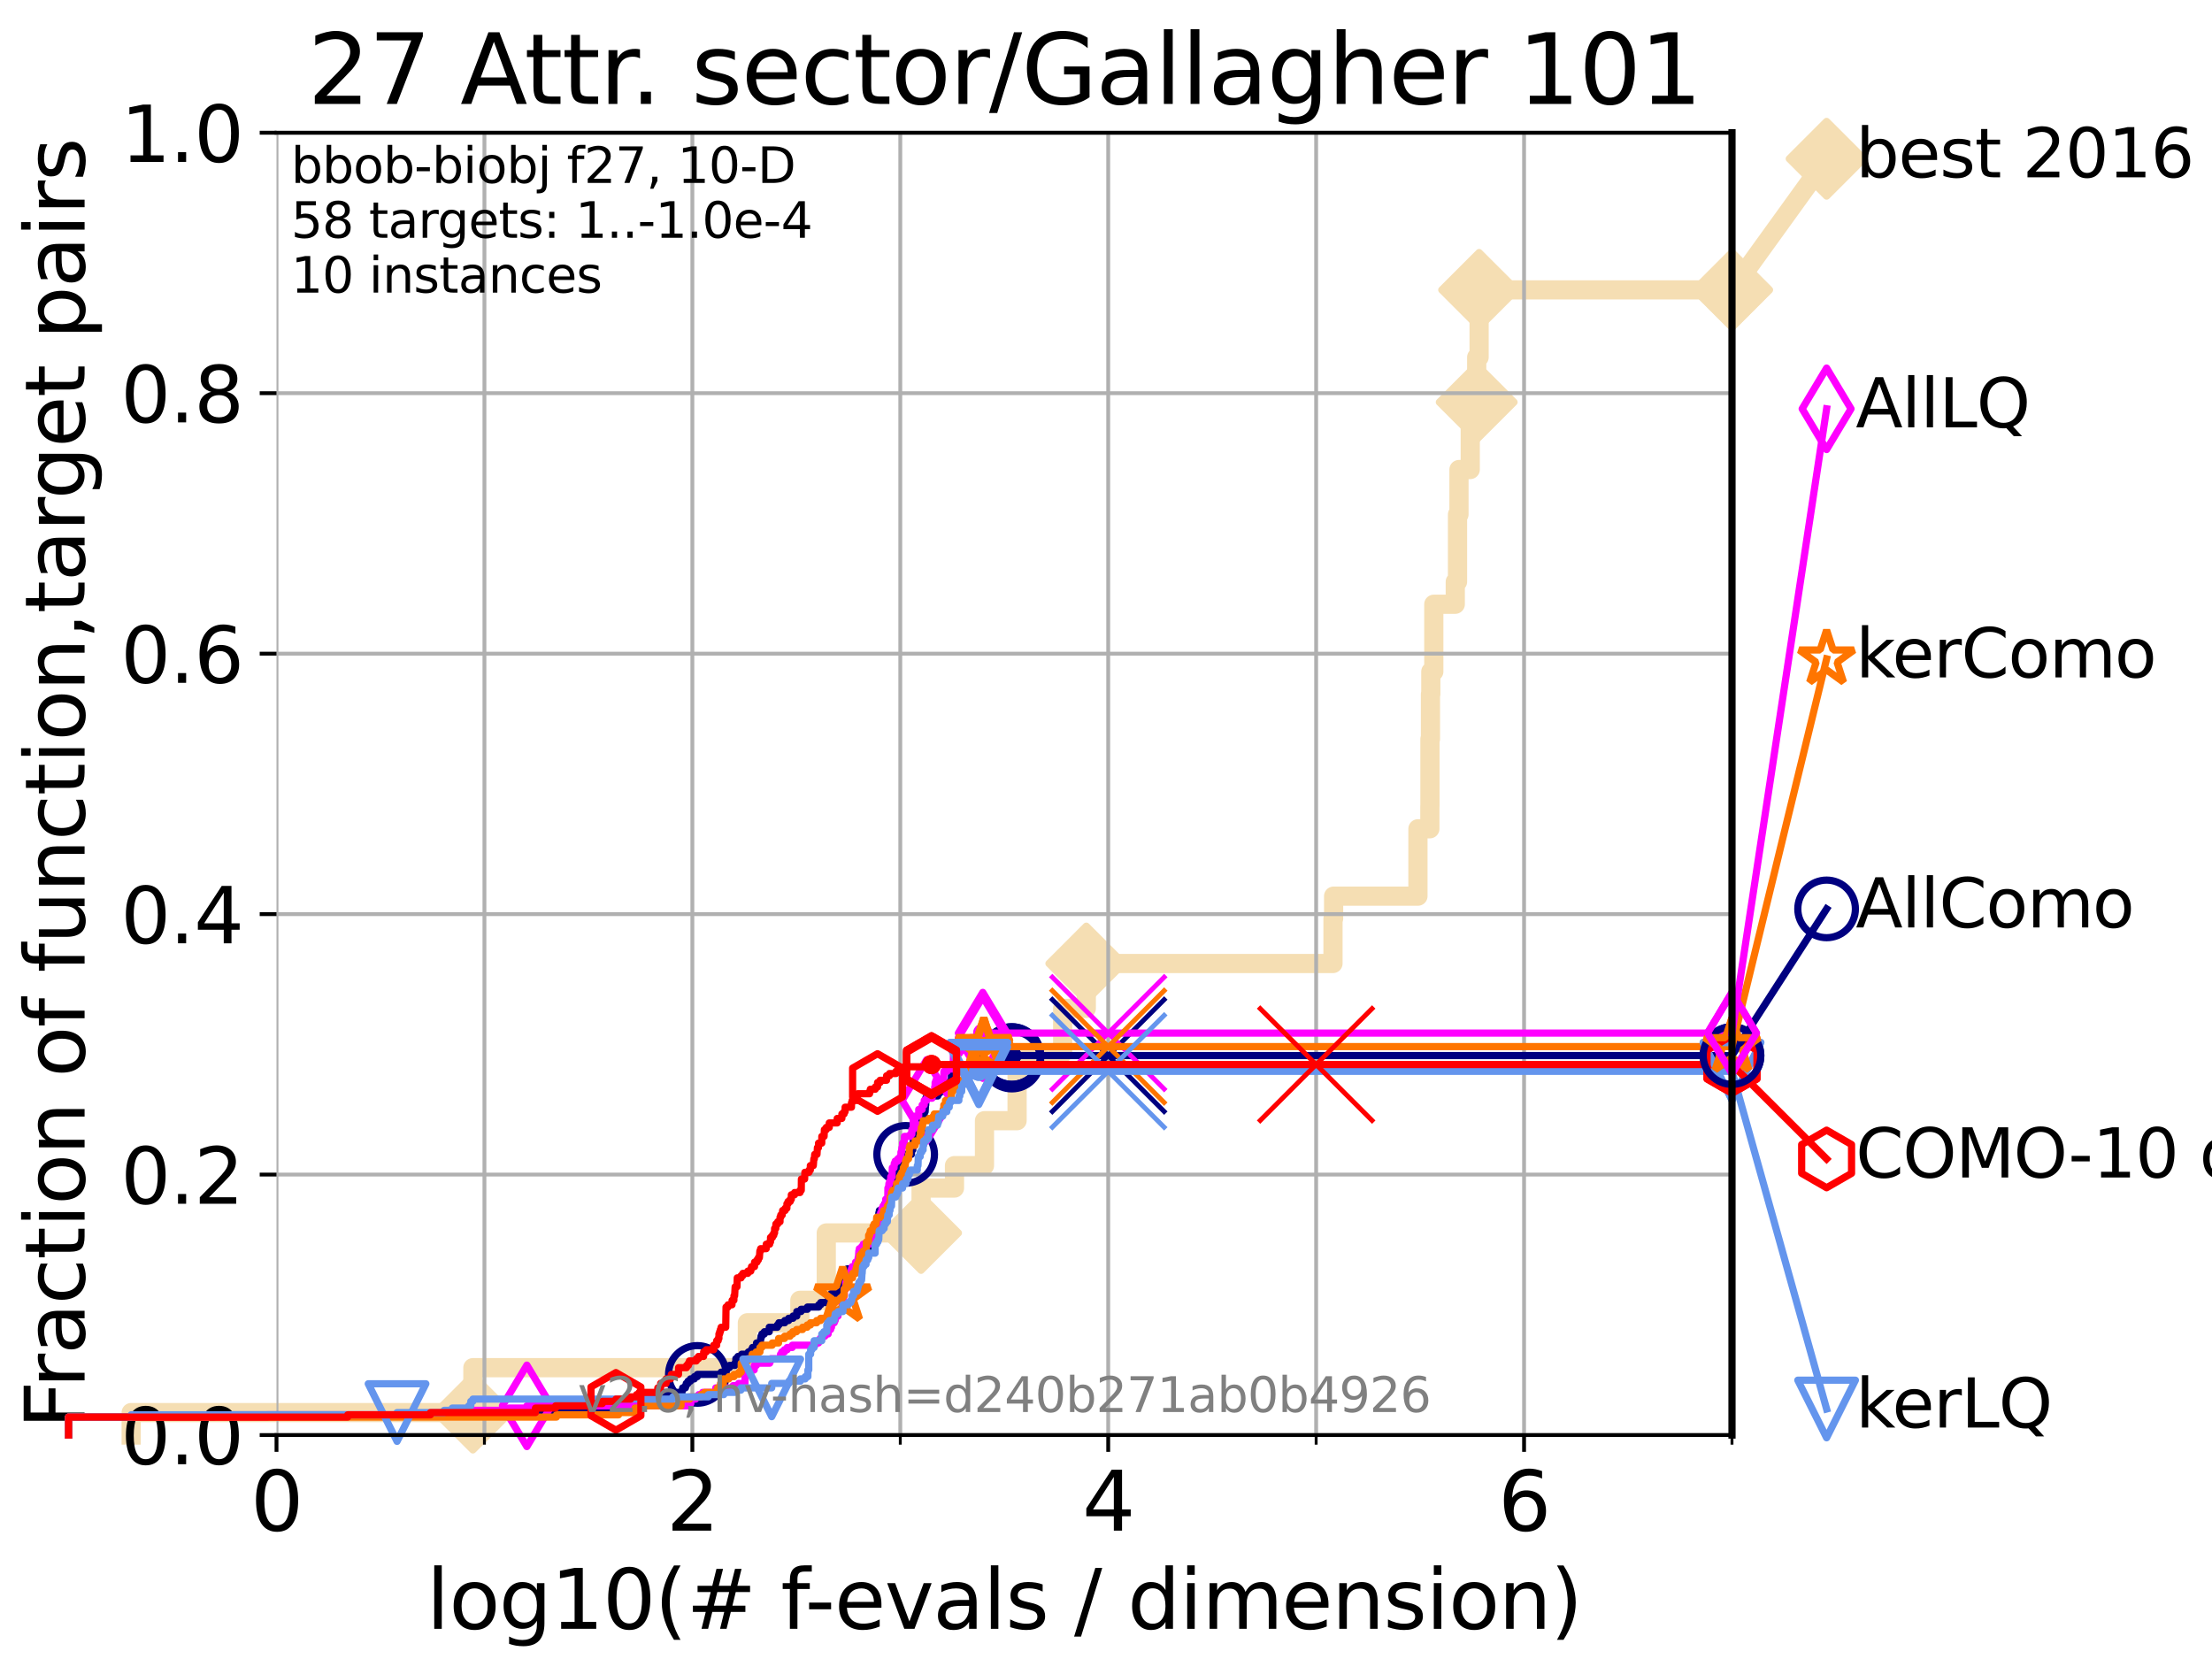 <?xml version="1.0" encoding="utf-8" standalone="no"?>
<!DOCTYPE svg PUBLIC "-//W3C//DTD SVG 1.1//EN"
  "http://www.w3.org/Graphics/SVG/1.1/DTD/svg11.dtd">
<svg xmlns:xlink="http://www.w3.org/1999/xlink" width="460.8pt" height="345.6pt" viewBox="0 0 460.8 345.6" xmlns="http://www.w3.org/2000/svg" version="1.1">
 <defs>
  <style type="text/css">*{stroke-linejoin: round; stroke-linecap: butt}</style>
 </defs>
 <g id="figure_1">
  <g id="patch_1">
   <path d="M 0 345.6 
L 460.8 345.6 
L 460.8 0 
L 0 0 
z
" style="fill: #ffffff"/>
  </g>
  <g id="axes_1">
   <g id="patch_2">
    <path d="M 57.6 298.944 
L 360.806 298.944 
L 360.806 27.648 
L 57.6 27.648 
z
" style="fill: #ffffff"/>
   </g>
   <g id="line2d_1">
    <path d="M 27.324 298.944 
L 27.324 294.266 
L 98.51 294.266 
L 98.51 284.911 
L 155.691 284.911 
L 155.691 275.556 
L 166.627 275.556 
L 166.627 270.879 
L 172.127 270.879 
L 172.127 256.846 
L 191.878 256.846 
L 191.878 247.491 
L 198.835 247.491 
L 198.835 242.814 
L 205.083 242.814 
L 205.083 233.459 
L 211.876 233.459 
L 211.876 219.426 
L 221.373 219.426 
L 221.373 210.071 
L 226.297 210.071 
L 226.297 200.716 
L 277.685 200.716 
L 277.685 191.361 
L 277.814 191.361 
L 277.814 186.684 
L 295.382 186.684 
L 295.382 172.651 
L 297.866 172.651 
L 297.866 167.974 
L 297.883 167.974 
L 297.883 153.941 
L 297.99 153.941 
L 297.99 144.586 
L 298.064 144.586 
L 298.064 139.908 
L 298.686 139.908 
L 298.686 125.876 
L 303.159 125.876 
L 303.159 121.198 
L 303.628 121.198 
L 303.628 107.166 
L 303.931 107.166 
L 303.931 97.811 
L 306.278 97.811 
L 306.278 88.456 
L 307.222 88.456 
L 307.222 83.778 
L 307.623 83.778 
L 307.623 74.423 
L 308.125 74.423 
L 308.125 60.391 
L 360.806 60.391 
" style="fill: none; stroke: #f5deb3; stroke-width: 4; stroke-linecap: square"/>
   </g>
   <g id="line2d_2">
    <defs>
     <path id="mc1f09a94d5" d="M -0 7.778 
L 7.778 0 
L 0 -7.778 
L -7.778 -0 
z
" style="stroke: #f5deb3; stroke-width: 1.5; stroke-linejoin: miter"/>
    </defs>
    <g>
     <use xlink:href="#mc1f09a94d5" x="98.51" y="294.266" style="fill: #f5deb3; stroke: #f5deb3; stroke-width: 1.5; stroke-linejoin: miter"/>
     <use xlink:href="#mc1f09a94d5" x="191.878" y="256.846" style="fill: #f5deb3; stroke: #f5deb3; stroke-width: 1.5; stroke-linejoin: miter"/>
     <use xlink:href="#mc1f09a94d5" x="226.297" y="200.716" style="fill: #f5deb3; stroke: #f5deb3; stroke-width: 1.5; stroke-linejoin: miter"/>
     <use xlink:href="#mc1f09a94d5" x="307.623" y="83.778" style="fill: #f5deb3; stroke: #f5deb3; stroke-width: 1.5; stroke-linejoin: miter"/>
     <use xlink:href="#mc1f09a94d5" x="308.125" y="60.391" style="fill: #f5deb3; stroke: #f5deb3; stroke-width: 1.5; stroke-linejoin: miter"/>
     <use xlink:href="#mc1f09a94d5" x="360.806" y="60.391" style="fill: #f5deb3; stroke: #f5deb3; stroke-width: 1.5; stroke-linejoin: miter"/>
    </g>
   </g>
   <g id="line2d_3">
    <path style="fill: none; stroke: #f5deb3; stroke-width: 4; stroke-linecap: square"/>
    <g/>
   </g>
   <g id="line2d_4">
    <path d="M 360.806 60.391 
L 380.515 33.074 
" style="fill: none; stroke: #f5deb3; stroke-width: 4; stroke-linecap: square"/>
    <g>
     <use xlink:href="#mc1f09a94d5" x="360.806" y="60.391" style="fill: #f5deb3; stroke: #f5deb3; stroke-width: 1.5; stroke-linejoin: miter"/>
     <use xlink:href="#mc1f09a94d5" x="380.515" y="33.074" style="fill: #f5deb3; stroke: #f5deb3; stroke-width: 1.5; stroke-linejoin: miter"/>
    </g>
   </g>
   <g id="matplotlib.axis_1">
    <g id="xtick_1">
     <g id="line2d_5">
      <path d="M 57.6 298.944 
L 57.6 27.648 
" clip-path="url(#pa81825a7af)" style="fill: none; stroke: #b0b0b0; stroke-width: 0.8; stroke-linecap: square"/>
     </g>
     <g id="line2d_6">
      <defs>
       <path id="m8fbd04a752" d="M 0 0 
L 0 3.5 
" style="stroke: #000000; stroke-width: 0.8"/>
      </defs>
      <g>
       <use xlink:href="#m8fbd04a752" x="57.6" y="298.944" style="stroke: #000000; stroke-width: 0.8"/>
      </g>
     </g>
     <g id="text_1">
      <!-- 0 -->
      <g transform="translate(52.192 318.861) scale(0.17 -0.17)">
       <defs>
        <path id="DejaVuSans-30" d="M 2034 4250 
Q 1547 4250 1301 3770 
Q 1056 3291 1056 2328 
Q 1056 1369 1301 889 
Q 1547 409 2034 409 
Q 2525 409 2770 889 
Q 3016 1369 3016 2328 
Q 3016 3291 2770 3770 
Q 2525 4250 2034 4250 
z
M 2034 4750 
Q 2819 4750 3233 4129 
Q 3647 3509 3647 2328 
Q 3647 1150 3233 529 
Q 2819 -91 2034 -91 
Q 1250 -91 836 529 
Q 422 1150 422 2328 
Q 422 3509 836 4129 
Q 1250 4750 2034 4750 
z
" transform="scale(0.016)"/>
       </defs>
       <use xlink:href="#DejaVuSans-30"/>
      </g>
     </g>
    </g>
    <g id="xtick_2">
     <g id="line2d_7">
      <path d="M 144.23 298.944 
L 144.23 27.648 
" clip-path="url(#pa81825a7af)" style="fill: none; stroke: #b0b0b0; stroke-width: 0.8; stroke-linecap: square"/>
     </g>
     <g id="line2d_8">
      <g>
       <use xlink:href="#m8fbd04a752" x="144.23" y="298.944" style="stroke: #000000; stroke-width: 0.8"/>
      </g>
     </g>
     <g id="text_2">
      <!-- 2 -->
      <g transform="translate(138.822 318.861) scale(0.17 -0.17)">
       <defs>
        <path id="DejaVuSans-32" d="M 1228 531 
L 3431 531 
L 3431 0 
L 469 0 
L 469 531 
Q 828 903 1448 1529 
Q 2069 2156 2228 2338 
Q 2531 2678 2651 2914 
Q 2772 3150 2772 3378 
Q 2772 3750 2511 3984 
Q 2250 4219 1831 4219 
Q 1534 4219 1204 4116 
Q 875 4013 500 3803 
L 500 4441 
Q 881 4594 1212 4672 
Q 1544 4750 1819 4750 
Q 2544 4750 2975 4387 
Q 3406 4025 3406 3419 
Q 3406 3131 3298 2873 
Q 3191 2616 2906 2266 
Q 2828 2175 2409 1742 
Q 1991 1309 1228 531 
z
" transform="scale(0.016)"/>
       </defs>
       <use xlink:href="#DejaVuSans-32"/>
      </g>
     </g>
    </g>
    <g id="xtick_3">
     <g id="line2d_9">
      <path d="M 230.861 298.944 
L 230.861 27.648 
" clip-path="url(#pa81825a7af)" style="fill: none; stroke: #b0b0b0; stroke-width: 0.8; stroke-linecap: square"/>
     </g>
     <g id="line2d_10">
      <g>
       <use xlink:href="#m8fbd04a752" x="230.861" y="298.944" style="stroke: #000000; stroke-width: 0.8"/>
      </g>
     </g>
     <g id="text_3">
      <!-- 4 -->
      <g transform="translate(225.453 318.861) scale(0.17 -0.17)">
       <defs>
        <path id="DejaVuSans-34" d="M 2419 4116 
L 825 1625 
L 2419 1625 
L 2419 4116 
z
M 2253 4666 
L 3047 4666 
L 3047 1625 
L 3713 1625 
L 3713 1100 
L 3047 1100 
L 3047 0 
L 2419 0 
L 2419 1100 
L 313 1100 
L 313 1709 
L 2253 4666 
z
" transform="scale(0.016)"/>
       </defs>
       <use xlink:href="#DejaVuSans-34"/>
      </g>
     </g>
    </g>
    <g id="xtick_4">
     <g id="line2d_11">
      <path d="M 317.491 298.944 
L 317.491 27.648 
" clip-path="url(#pa81825a7af)" style="fill: none; stroke: #b0b0b0; stroke-width: 0.8; stroke-linecap: square"/>
     </g>
     <g id="line2d_12">
      <g>
       <use xlink:href="#m8fbd04a752" x="317.491" y="298.944" style="stroke: #000000; stroke-width: 0.8"/>
      </g>
     </g>
     <g id="text_4">
      <!-- 6 -->
      <g transform="translate(312.083 318.861) scale(0.17 -0.17)">
       <defs>
        <path id="DejaVuSans-36" d="M 2113 2584 
Q 1688 2584 1439 2293 
Q 1191 2003 1191 1497 
Q 1191 994 1439 701 
Q 1688 409 2113 409 
Q 2538 409 2786 701 
Q 3034 994 3034 1497 
Q 3034 2003 2786 2293 
Q 2538 2584 2113 2584 
z
M 3366 4563 
L 3366 3988 
Q 3128 4100 2886 4159 
Q 2644 4219 2406 4219 
Q 1781 4219 1451 3797 
Q 1122 3375 1075 2522 
Q 1259 2794 1537 2939 
Q 1816 3084 2150 3084 
Q 2853 3084 3261 2657 
Q 3669 2231 3669 1497 
Q 3669 778 3244 343 
Q 2819 -91 2113 -91 
Q 1303 -91 875 529 
Q 447 1150 447 2328 
Q 447 3434 972 4092 
Q 1497 4750 2381 4750 
Q 2619 4750 2861 4703 
Q 3103 4656 3366 4563 
z
" transform="scale(0.016)"/>
       </defs>
       <use xlink:href="#DejaVuSans-36"/>
      </g>
     </g>
    </g>
    <g id="xtick_5">
     <g id="line2d_13">
      <path d="M 100.915 298.944 
L 100.915 27.648 
" clip-path="url(#pa81825a7af)" style="fill: none; stroke: #b0b0b0; stroke-width: 0.8; stroke-linecap: square"/>
     </g>
     <g id="line2d_14">
      <defs>
       <path id="m00cad7d03e" d="M 0 0 
L 0 2 
" style="stroke: #000000; stroke-width: 0.6"/>
      </defs>
      <g>
       <use xlink:href="#m00cad7d03e" x="100.915" y="298.944" style="stroke: #000000; stroke-width: 0.6"/>
      </g>
     </g>
    </g>
    <g id="xtick_6">
     <g id="line2d_15">
      <path d="M 187.546 298.944 
L 187.546 27.648 
" clip-path="url(#pa81825a7af)" style="fill: none; stroke: #b0b0b0; stroke-width: 0.8; stroke-linecap: square"/>
     </g>
     <g id="line2d_16">
      <g>
       <use xlink:href="#m00cad7d03e" x="187.546" y="298.944" style="stroke: #000000; stroke-width: 0.6"/>
      </g>
     </g>
    </g>
    <g id="xtick_7">
     <g id="line2d_17">
      <path d="M 274.176 298.944 
L 274.176 27.648 
" clip-path="url(#pa81825a7af)" style="fill: none; stroke: #b0b0b0; stroke-width: 0.8; stroke-linecap: square"/>
     </g>
     <g id="line2d_18">
      <g>
       <use xlink:href="#m00cad7d03e" x="274.176" y="298.944" style="stroke: #000000; stroke-width: 0.6"/>
      </g>
     </g>
    </g>
    <g id="xtick_8">
     <g id="line2d_19">
      <path d="M 360.806 298.944 
L 360.806 27.648 
" clip-path="url(#pa81825a7af)" style="fill: none; stroke: #b0b0b0; stroke-width: 0.8; stroke-linecap: square"/>
     </g>
     <g id="line2d_20">
      <g>
       <use xlink:href="#m00cad7d03e" x="360.806" y="298.944" style="stroke: #000000; stroke-width: 0.6"/>
      </g>
     </g>
    </g>
    <g id="text_5">
     <!-- log10(# f-evals / dimension) -->
     <g transform="translate(88.823 339.314) scale(0.17 -0.17)">
      <defs>
       <path id="DejaVuSans-6c" d="M 603 4863 
L 1178 4863 
L 1178 0 
L 603 0 
L 603 4863 
z
" transform="scale(0.016)"/>
       <path id="DejaVuSans-6f" d="M 1959 3097 
Q 1497 3097 1228 2736 
Q 959 2375 959 1747 
Q 959 1119 1226 758 
Q 1494 397 1959 397 
Q 2419 397 2687 759 
Q 2956 1122 2956 1747 
Q 2956 2369 2687 2733 
Q 2419 3097 1959 3097 
z
M 1959 3584 
Q 2709 3584 3137 3096 
Q 3566 2609 3566 1747 
Q 3566 888 3137 398 
Q 2709 -91 1959 -91 
Q 1206 -91 779 398 
Q 353 888 353 1747 
Q 353 2609 779 3096 
Q 1206 3584 1959 3584 
z
" transform="scale(0.016)"/>
       <path id="DejaVuSans-67" d="M 2906 1791 
Q 2906 2416 2648 2759 
Q 2391 3103 1925 3103 
Q 1463 3103 1205 2759 
Q 947 2416 947 1791 
Q 947 1169 1205 825 
Q 1463 481 1925 481 
Q 2391 481 2648 825 
Q 2906 1169 2906 1791 
z
M 3481 434 
Q 3481 -459 3084 -895 
Q 2688 -1331 1869 -1331 
Q 1566 -1331 1297 -1286 
Q 1028 -1241 775 -1147 
L 775 -588 
Q 1028 -725 1275 -790 
Q 1522 -856 1778 -856 
Q 2344 -856 2625 -561 
Q 2906 -266 2906 331 
L 2906 616 
Q 2728 306 2450 153 
Q 2172 0 1784 0 
Q 1141 0 747 490 
Q 353 981 353 1791 
Q 353 2603 747 3093 
Q 1141 3584 1784 3584 
Q 2172 3584 2450 3431 
Q 2728 3278 2906 2969 
L 2906 3500 
L 3481 3500 
L 3481 434 
z
" transform="scale(0.016)"/>
       <path id="DejaVuSans-31" d="M 794 531 
L 1825 531 
L 1825 4091 
L 703 3866 
L 703 4441 
L 1819 4666 
L 2450 4666 
L 2450 531 
L 3481 531 
L 3481 0 
L 794 0 
L 794 531 
z
" transform="scale(0.016)"/>
       <path id="DejaVuSans-28" d="M 1984 4856 
Q 1566 4138 1362 3434 
Q 1159 2731 1159 2009 
Q 1159 1288 1364 580 
Q 1569 -128 1984 -844 
L 1484 -844 
Q 1016 -109 783 600 
Q 550 1309 550 2009 
Q 550 2706 781 3412 
Q 1013 4119 1484 4856 
L 1984 4856 
z
" transform="scale(0.016)"/>
       <path id="DejaVuSans-23" d="M 3272 2816 
L 2363 2816 
L 2100 1772 
L 3016 1772 
L 3272 2816 
z
M 2803 4594 
L 2478 3297 
L 3391 3297 
L 3719 4594 
L 4219 4594 
L 3897 3297 
L 4872 3297 
L 4872 2816 
L 3775 2816 
L 3519 1772 
L 4513 1772 
L 4513 1294 
L 3397 1294 
L 3072 0 
L 2572 0 
L 2894 1294 
L 1978 1294 
L 1656 0 
L 1153 0 
L 1478 1294 
L 494 1294 
L 494 1772 
L 1594 1772 
L 1856 2816 
L 850 2816 
L 850 3297 
L 1978 3297 
L 2297 4594 
L 2803 4594 
z
" transform="scale(0.016)"/>
       <path id="DejaVuSans-20" transform="scale(0.016)"/>
       <path id="DejaVuSans-66" d="M 2375 4863 
L 2375 4384 
L 1825 4384 
Q 1516 4384 1395 4259 
Q 1275 4134 1275 3809 
L 1275 3500 
L 2222 3500 
L 2222 3053 
L 1275 3053 
L 1275 0 
L 697 0 
L 697 3053 
L 147 3053 
L 147 3500 
L 697 3500 
L 697 3744 
Q 697 4328 969 4595 
Q 1241 4863 1831 4863 
L 2375 4863 
z
" transform="scale(0.016)"/>
       <path id="DejaVuSans-2d" d="M 313 2009 
L 1997 2009 
L 1997 1497 
L 313 1497 
L 313 2009 
z
" transform="scale(0.016)"/>
       <path id="DejaVuSans-65" d="M 3597 1894 
L 3597 1613 
L 953 1613 
Q 991 1019 1311 708 
Q 1631 397 2203 397 
Q 2534 397 2845 478 
Q 3156 559 3463 722 
L 3463 178 
Q 3153 47 2828 -22 
Q 2503 -91 2169 -91 
Q 1331 -91 842 396 
Q 353 884 353 1716 
Q 353 2575 817 3079 
Q 1281 3584 2069 3584 
Q 2775 3584 3186 3129 
Q 3597 2675 3597 1894 
z
M 3022 2063 
Q 3016 2534 2758 2815 
Q 2500 3097 2075 3097 
Q 1594 3097 1305 2825 
Q 1016 2553 972 2059 
L 3022 2063 
z
" transform="scale(0.016)"/>
       <path id="DejaVuSans-76" d="M 191 3500 
L 800 3500 
L 1894 563 
L 2988 3500 
L 3597 3500 
L 2284 0 
L 1503 0 
L 191 3500 
z
" transform="scale(0.016)"/>
       <path id="DejaVuSans-61" d="M 2194 1759 
Q 1497 1759 1228 1600 
Q 959 1441 959 1056 
Q 959 750 1161 570 
Q 1363 391 1709 391 
Q 2188 391 2477 730 
Q 2766 1069 2766 1631 
L 2766 1759 
L 2194 1759 
z
M 3341 1997 
L 3341 0 
L 2766 0 
L 2766 531 
Q 2569 213 2275 61 
Q 1981 -91 1556 -91 
Q 1019 -91 701 211 
Q 384 513 384 1019 
Q 384 1609 779 1909 
Q 1175 2209 1959 2209 
L 2766 2209 
L 2766 2266 
Q 2766 2663 2505 2880 
Q 2244 3097 1772 3097 
Q 1472 3097 1187 3025 
Q 903 2953 641 2809 
L 641 3341 
Q 956 3463 1253 3523 
Q 1550 3584 1831 3584 
Q 2591 3584 2966 3190 
Q 3341 2797 3341 1997 
z
" transform="scale(0.016)"/>
       <path id="DejaVuSans-73" d="M 2834 3397 
L 2834 2853 
Q 2591 2978 2328 3040 
Q 2066 3103 1784 3103 
Q 1356 3103 1142 2972 
Q 928 2841 928 2578 
Q 928 2378 1081 2264 
Q 1234 2150 1697 2047 
L 1894 2003 
Q 2506 1872 2764 1633 
Q 3022 1394 3022 966 
Q 3022 478 2636 193 
Q 2250 -91 1575 -91 
Q 1294 -91 989 -36 
Q 684 19 347 128 
L 347 722 
Q 666 556 975 473 
Q 1284 391 1588 391 
Q 1994 391 2212 530 
Q 2431 669 2431 922 
Q 2431 1156 2273 1281 
Q 2116 1406 1581 1522 
L 1381 1569 
Q 847 1681 609 1914 
Q 372 2147 372 2553 
Q 372 3047 722 3315 
Q 1072 3584 1716 3584 
Q 2034 3584 2315 3537 
Q 2597 3491 2834 3397 
z
" transform="scale(0.016)"/>
       <path id="DejaVuSans-2f" d="M 1625 4666 
L 2156 4666 
L 531 -594 
L 0 -594 
L 1625 4666 
z
" transform="scale(0.016)"/>
       <path id="DejaVuSans-64" d="M 2906 2969 
L 2906 4863 
L 3481 4863 
L 3481 0 
L 2906 0 
L 2906 525 
Q 2725 213 2448 61 
Q 2172 -91 1784 -91 
Q 1150 -91 751 415 
Q 353 922 353 1747 
Q 353 2572 751 3078 
Q 1150 3584 1784 3584 
Q 2172 3584 2448 3432 
Q 2725 3281 2906 2969 
z
M 947 1747 
Q 947 1113 1208 752 
Q 1469 391 1925 391 
Q 2381 391 2643 752 
Q 2906 1113 2906 1747 
Q 2906 2381 2643 2742 
Q 2381 3103 1925 3103 
Q 1469 3103 1208 2742 
Q 947 2381 947 1747 
z
" transform="scale(0.016)"/>
       <path id="DejaVuSans-69" d="M 603 3500 
L 1178 3500 
L 1178 0 
L 603 0 
L 603 3500 
z
M 603 4863 
L 1178 4863 
L 1178 4134 
L 603 4134 
L 603 4863 
z
" transform="scale(0.016)"/>
       <path id="DejaVuSans-6d" d="M 3328 2828 
Q 3544 3216 3844 3400 
Q 4144 3584 4550 3584 
Q 5097 3584 5394 3201 
Q 5691 2819 5691 2113 
L 5691 0 
L 5113 0 
L 5113 2094 
Q 5113 2597 4934 2840 
Q 4756 3084 4391 3084 
Q 3944 3084 3684 2787 
Q 3425 2491 3425 1978 
L 3425 0 
L 2847 0 
L 2847 2094 
Q 2847 2600 2669 2842 
Q 2491 3084 2119 3084 
Q 1678 3084 1418 2786 
Q 1159 2488 1159 1978 
L 1159 0 
L 581 0 
L 581 3500 
L 1159 3500 
L 1159 2956 
Q 1356 3278 1631 3431 
Q 1906 3584 2284 3584 
Q 2666 3584 2933 3390 
Q 3200 3197 3328 2828 
z
" transform="scale(0.016)"/>
       <path id="DejaVuSans-6e" d="M 3513 2113 
L 3513 0 
L 2938 0 
L 2938 2094 
Q 2938 2591 2744 2837 
Q 2550 3084 2163 3084 
Q 1697 3084 1428 2787 
Q 1159 2491 1159 1978 
L 1159 0 
L 581 0 
L 581 3500 
L 1159 3500 
L 1159 2956 
Q 1366 3272 1645 3428 
Q 1925 3584 2291 3584 
Q 2894 3584 3203 3211 
Q 3513 2838 3513 2113 
z
" transform="scale(0.016)"/>
       <path id="DejaVuSans-29" d="M 513 4856 
L 1013 4856 
Q 1481 4119 1714 3412 
Q 1947 2706 1947 2009 
Q 1947 1309 1714 600 
Q 1481 -109 1013 -844 
L 513 -844 
Q 928 -128 1133 580 
Q 1338 1288 1338 2009 
Q 1338 2731 1133 3434 
Q 928 4138 513 4856 
z
" transform="scale(0.016)"/>
      </defs>
      <use xlink:href="#DejaVuSans-6c"/>
      <use xlink:href="#DejaVuSans-6f" x="27.783"/>
      <use xlink:href="#DejaVuSans-67" x="88.965"/>
      <use xlink:href="#DejaVuSans-31" x="152.441"/>
      <use xlink:href="#DejaVuSans-30" x="216.064"/>
      <use xlink:href="#DejaVuSans-28" x="279.688"/>
      <use xlink:href="#DejaVuSans-23" x="318.701"/>
      <use xlink:href="#DejaVuSans-20" x="402.49"/>
      <use xlink:href="#DejaVuSans-66" x="434.277"/>
      <use xlink:href="#DejaVuSans-2d" x="463.982"/>
      <use xlink:href="#DejaVuSans-65" x="500.066"/>
      <use xlink:href="#DejaVuSans-76" x="561.59"/>
      <use xlink:href="#DejaVuSans-61" x="620.77"/>
      <use xlink:href="#DejaVuSans-6c" x="682.049"/>
      <use xlink:href="#DejaVuSans-73" x="709.832"/>
      <use xlink:href="#DejaVuSans-20" x="761.932"/>
      <use xlink:href="#DejaVuSans-2f" x="793.719"/>
      <use xlink:href="#DejaVuSans-20" x="827.41"/>
      <use xlink:href="#DejaVuSans-64" x="859.197"/>
      <use xlink:href="#DejaVuSans-69" x="922.674"/>
      <use xlink:href="#DejaVuSans-6d" x="950.457"/>
      <use xlink:href="#DejaVuSans-65" x="1047.869"/>
      <use xlink:href="#DejaVuSans-6e" x="1109.393"/>
      <use xlink:href="#DejaVuSans-73" x="1172.771"/>
      <use xlink:href="#DejaVuSans-69" x="1224.871"/>
      <use xlink:href="#DejaVuSans-6f" x="1252.654"/>
      <use xlink:href="#DejaVuSans-6e" x="1313.836"/>
      <use xlink:href="#DejaVuSans-29" x="1377.215"/>
     </g>
    </g>
   </g>
   <g id="matplotlib.axis_2">
    <g id="ytick_1">
     <g id="line2d_21">
      <path d="M 57.6 298.944 
L 360.806 298.944 
" clip-path="url(#pa81825a7af)" style="fill: none; stroke: #b0b0b0; stroke-width: 0.8; stroke-linecap: square"/>
     </g>
     <g id="line2d_22">
      <defs>
       <path id="mec0d3a4674" d="M 0 0 
L -3.5 0 
" style="stroke: #000000; stroke-width: 0.8"/>
      </defs>
      <g>
       <use xlink:href="#mec0d3a4674" x="57.6" y="298.944" style="stroke: #000000; stroke-width: 0.8"/>
      </g>
     </g>
     <g id="text_6">
      <!-- 0.0 -->
      <g transform="translate(25.155 305.023) scale(0.16 -0.16)">
       <defs>
        <path id="DejaVuSans-2e" d="M 684 794 
L 1344 794 
L 1344 0 
L 684 0 
L 684 794 
z
" transform="scale(0.016)"/>
       </defs>
       <use xlink:href="#DejaVuSans-30"/>
       <use xlink:href="#DejaVuSans-2e" x="63.623"/>
       <use xlink:href="#DejaVuSans-30" x="95.41"/>
      </g>
     </g>
    </g>
    <g id="ytick_2">
     <g id="line2d_23">
      <path d="M 57.6 244.685 
L 360.806 244.685 
" clip-path="url(#pa81825a7af)" style="fill: none; stroke: #b0b0b0; stroke-width: 0.8; stroke-linecap: square"/>
     </g>
     <g id="line2d_24">
      <g>
       <use xlink:href="#mec0d3a4674" x="57.6" y="244.685" style="stroke: #000000; stroke-width: 0.8"/>
      </g>
     </g>
     <g id="text_7">
      <!-- 0.2 -->
      <g transform="translate(25.155 250.764) scale(0.16 -0.16)">
       <use xlink:href="#DejaVuSans-30"/>
       <use xlink:href="#DejaVuSans-2e" x="63.623"/>
       <use xlink:href="#DejaVuSans-32" x="95.41"/>
      </g>
     </g>
    </g>
    <g id="ytick_3">
     <g id="line2d_25">
      <path d="M 57.6 190.426 
L 360.806 190.426 
" clip-path="url(#pa81825a7af)" style="fill: none; stroke: #b0b0b0; stroke-width: 0.8; stroke-linecap: square"/>
     </g>
     <g id="line2d_26">
      <g>
       <use xlink:href="#mec0d3a4674" x="57.6" y="190.426" style="stroke: #000000; stroke-width: 0.8"/>
      </g>
     </g>
     <g id="text_8">
      <!-- 0.4 -->
      <g transform="translate(25.155 196.504) scale(0.16 -0.16)">
       <use xlink:href="#DejaVuSans-30"/>
       <use xlink:href="#DejaVuSans-2e" x="63.623"/>
       <use xlink:href="#DejaVuSans-34" x="95.41"/>
      </g>
     </g>
    </g>
    <g id="ytick_4">
     <g id="line2d_27">
      <path d="M 57.6 136.166 
L 360.806 136.166 
" clip-path="url(#pa81825a7af)" style="fill: none; stroke: #b0b0b0; stroke-width: 0.8; stroke-linecap: square"/>
     </g>
     <g id="line2d_28">
      <g>
       <use xlink:href="#mec0d3a4674" x="57.6" y="136.166" style="stroke: #000000; stroke-width: 0.8"/>
      </g>
     </g>
     <g id="text_9">
      <!-- 0.6 -->
      <g transform="translate(25.155 142.245) scale(0.16 -0.16)">
       <use xlink:href="#DejaVuSans-30"/>
       <use xlink:href="#DejaVuSans-2e" x="63.623"/>
       <use xlink:href="#DejaVuSans-36" x="95.41"/>
      </g>
     </g>
    </g>
    <g id="ytick_5">
     <g id="line2d_29">
      <path d="M 57.6 81.907 
L 360.806 81.907 
" clip-path="url(#pa81825a7af)" style="fill: none; stroke: #b0b0b0; stroke-width: 0.8; stroke-linecap: square"/>
     </g>
     <g id="line2d_30">
      <g>
       <use xlink:href="#mec0d3a4674" x="57.6" y="81.907" style="stroke: #000000; stroke-width: 0.8"/>
      </g>
     </g>
     <g id="text_10">
      <!-- 0.8 -->
      <g transform="translate(25.155 87.986) scale(0.16 -0.16)">
       <defs>
        <path id="DejaVuSans-38" d="M 2034 2216 
Q 1584 2216 1326 1975 
Q 1069 1734 1069 1313 
Q 1069 891 1326 650 
Q 1584 409 2034 409 
Q 2484 409 2743 651 
Q 3003 894 3003 1313 
Q 3003 1734 2745 1975 
Q 2488 2216 2034 2216 
z
M 1403 2484 
Q 997 2584 770 2862 
Q 544 3141 544 3541 
Q 544 4100 942 4425 
Q 1341 4750 2034 4750 
Q 2731 4750 3128 4425 
Q 3525 4100 3525 3541 
Q 3525 3141 3298 2862 
Q 3072 2584 2669 2484 
Q 3125 2378 3379 2068 
Q 3634 1759 3634 1313 
Q 3634 634 3220 271 
Q 2806 -91 2034 -91 
Q 1263 -91 848 271 
Q 434 634 434 1313 
Q 434 1759 690 2068 
Q 947 2378 1403 2484 
z
M 1172 3481 
Q 1172 3119 1398 2916 
Q 1625 2713 2034 2713 
Q 2441 2713 2670 2916 
Q 2900 3119 2900 3481 
Q 2900 3844 2670 4047 
Q 2441 4250 2034 4250 
Q 1625 4250 1398 4047 
Q 1172 3844 1172 3481 
z
" transform="scale(0.016)"/>
       </defs>
       <use xlink:href="#DejaVuSans-30"/>
       <use xlink:href="#DejaVuSans-2e" x="63.623"/>
       <use xlink:href="#DejaVuSans-38" x="95.41"/>
      </g>
     </g>
    </g>
    <g id="ytick_6">
     <g id="line2d_31">
      <path d="M 57.6 27.648 
L 360.806 27.648 
" clip-path="url(#pa81825a7af)" style="fill: none; stroke: #b0b0b0; stroke-width: 0.8; stroke-linecap: square"/>
     </g>
     <g id="line2d_32">
      <g>
       <use xlink:href="#mec0d3a4674" x="57.6" y="27.648" style="stroke: #000000; stroke-width: 0.8"/>
      </g>
     </g>
     <g id="text_11">
      <!-- 1.0 -->
      <g transform="translate(25.155 33.727) scale(0.16 -0.16)">
       <use xlink:href="#DejaVuSans-31"/>
       <use xlink:href="#DejaVuSans-2e" x="63.623"/>
       <use xlink:href="#DejaVuSans-30" x="95.41"/>
      </g>
     </g>
    </g>
    <g id="text_12">
     <!-- Fraction of function,target pairs -->
     <g transform="translate(17.62 297.681) rotate(-90) scale(0.17 -0.17)">
      <defs>
       <path id="DejaVuSans-46" d="M 628 4666 
L 3309 4666 
L 3309 4134 
L 1259 4134 
L 1259 2759 
L 3109 2759 
L 3109 2228 
L 1259 2228 
L 1259 0 
L 628 0 
L 628 4666 
z
" transform="scale(0.016)"/>
       <path id="DejaVuSans-72" d="M 2631 2963 
Q 2534 3019 2420 3045 
Q 2306 3072 2169 3072 
Q 1681 3072 1420 2755 
Q 1159 2438 1159 1844 
L 1159 0 
L 581 0 
L 581 3500 
L 1159 3500 
L 1159 2956 
Q 1341 3275 1631 3429 
Q 1922 3584 2338 3584 
Q 2397 3584 2469 3576 
Q 2541 3569 2628 3553 
L 2631 2963 
z
" transform="scale(0.016)"/>
       <path id="DejaVuSans-63" d="M 3122 3366 
L 3122 2828 
Q 2878 2963 2633 3030 
Q 2388 3097 2138 3097 
Q 1578 3097 1268 2742 
Q 959 2388 959 1747 
Q 959 1106 1268 751 
Q 1578 397 2138 397 
Q 2388 397 2633 464 
Q 2878 531 3122 666 
L 3122 134 
Q 2881 22 2623 -34 
Q 2366 -91 2075 -91 
Q 1284 -91 818 406 
Q 353 903 353 1747 
Q 353 2603 823 3093 
Q 1294 3584 2113 3584 
Q 2378 3584 2631 3529 
Q 2884 3475 3122 3366 
z
" transform="scale(0.016)"/>
       <path id="DejaVuSans-74" d="M 1172 4494 
L 1172 3500 
L 2356 3500 
L 2356 3053 
L 1172 3053 
L 1172 1153 
Q 1172 725 1289 603 
Q 1406 481 1766 481 
L 2356 481 
L 2356 0 
L 1766 0 
Q 1100 0 847 248 
Q 594 497 594 1153 
L 594 3053 
L 172 3053 
L 172 3500 
L 594 3500 
L 594 4494 
L 1172 4494 
z
" transform="scale(0.016)"/>
       <path id="DejaVuSans-75" d="M 544 1381 
L 544 3500 
L 1119 3500 
L 1119 1403 
Q 1119 906 1312 657 
Q 1506 409 1894 409 
Q 2359 409 2629 706 
Q 2900 1003 2900 1516 
L 2900 3500 
L 3475 3500 
L 3475 0 
L 2900 0 
L 2900 538 
Q 2691 219 2414 64 
Q 2138 -91 1772 -91 
Q 1169 -91 856 284 
Q 544 659 544 1381 
z
M 1991 3584 
L 1991 3584 
z
" transform="scale(0.016)"/>
       <path id="DejaVuSans-2c" d="M 750 794 
L 1409 794 
L 1409 256 
L 897 -744 
L 494 -744 
L 750 256 
L 750 794 
z
" transform="scale(0.016)"/>
       <path id="DejaVuSans-70" d="M 1159 525 
L 1159 -1331 
L 581 -1331 
L 581 3500 
L 1159 3500 
L 1159 2969 
Q 1341 3281 1617 3432 
Q 1894 3584 2278 3584 
Q 2916 3584 3314 3078 
Q 3713 2572 3713 1747 
Q 3713 922 3314 415 
Q 2916 -91 2278 -91 
Q 1894 -91 1617 61 
Q 1341 213 1159 525 
z
M 3116 1747 
Q 3116 2381 2855 2742 
Q 2594 3103 2138 3103 
Q 1681 3103 1420 2742 
Q 1159 2381 1159 1747 
Q 1159 1113 1420 752 
Q 1681 391 2138 391 
Q 2594 391 2855 752 
Q 3116 1113 3116 1747 
z
" transform="scale(0.016)"/>
      </defs>
      <use xlink:href="#DejaVuSans-46"/>
      <use xlink:href="#DejaVuSans-72" x="50.27"/>
      <use xlink:href="#DejaVuSans-61" x="91.383"/>
      <use xlink:href="#DejaVuSans-63" x="152.662"/>
      <use xlink:href="#DejaVuSans-74" x="207.643"/>
      <use xlink:href="#DejaVuSans-69" x="246.852"/>
      <use xlink:href="#DejaVuSans-6f" x="274.635"/>
      <use xlink:href="#DejaVuSans-6e" x="335.816"/>
      <use xlink:href="#DejaVuSans-20" x="399.195"/>
      <use xlink:href="#DejaVuSans-6f" x="430.982"/>
      <use xlink:href="#DejaVuSans-66" x="492.164"/>
      <use xlink:href="#DejaVuSans-20" x="527.369"/>
      <use xlink:href="#DejaVuSans-66" x="559.156"/>
      <use xlink:href="#DejaVuSans-75" x="594.361"/>
      <use xlink:href="#DejaVuSans-6e" x="657.74"/>
      <use xlink:href="#DejaVuSans-63" x="721.119"/>
      <use xlink:href="#DejaVuSans-74" x="776.1"/>
      <use xlink:href="#DejaVuSans-69" x="815.309"/>
      <use xlink:href="#DejaVuSans-6f" x="843.092"/>
      <use xlink:href="#DejaVuSans-6e" x="904.273"/>
      <use xlink:href="#DejaVuSans-2c" x="967.652"/>
      <use xlink:href="#DejaVuSans-74" x="999.439"/>
      <use xlink:href="#DejaVuSans-61" x="1038.648"/>
      <use xlink:href="#DejaVuSans-72" x="1099.928"/>
      <use xlink:href="#DejaVuSans-67" x="1139.291"/>
      <use xlink:href="#DejaVuSans-65" x="1202.768"/>
      <use xlink:href="#DejaVuSans-74" x="1264.291"/>
      <use xlink:href="#DejaVuSans-20" x="1303.5"/>
      <use xlink:href="#DejaVuSans-70" x="1335.287"/>
      <use xlink:href="#DejaVuSans-61" x="1398.764"/>
      <use xlink:href="#DejaVuSans-69" x="1460.043"/>
      <use xlink:href="#DejaVuSans-72" x="1487.826"/>
      <use xlink:href="#DejaVuSans-73" x="1528.939"/>
     </g>
    </g>
   </g>
   <g id="line2d_33">
    <defs>
     <path id="mb6db830e20" d="M 0 1.5 
C 0.398 1.5 0.779 1.342 1.061 1.061 
C 1.342 0.779 1.5 0.398 1.5 0 
C 1.5 -0.398 1.342 -0.779 1.061 -1.061 
C 0.779 -1.342 0.398 -1.5 0 -1.5 
C -0.398 -1.5 -0.779 -1.342 -1.061 -1.061 
C -1.342 -0.779 -1.5 -0.398 -1.5 0 
C -1.5 0.398 -1.342 0.779 -1.061 1.061 
C -0.779 1.342 -0.398 1.5 0 1.5 
z
" style="stroke: #f5deb3"/>
    </defs>
    <g>
     <use xlink:href="#mb6db830e20" x="308.125" y="60.391" style="fill: #f5deb3; stroke: #f5deb3"/>
     <use xlink:href="#mb6db830e20" x="308.125" y="60.391" style="fill: #f5deb3; stroke: #f5deb3"/>
    </g>
   </g>
   <g id="line2d_34">
    <defs>
     <path id="m2f7415e491" d="M 0 1.5 
C 0.398 1.5 0.779 1.342 1.061 1.061 
C 1.342 0.779 1.5 0.398 1.5 0 
C 1.5 -0.398 1.342 -0.779 1.061 -1.061 
C 0.779 -1.342 0.398 -1.5 0 -1.5 
C -0.398 -1.5 -0.779 -1.342 -1.061 -1.061 
C -1.342 -0.779 -1.5 -0.398 -1.5 0 
C -1.5 0.398 -1.342 0.779 -1.061 1.061 
C -0.779 1.342 -0.398 1.5 0 1.5 
z
" style="stroke: #000080"/>
    </defs>
    <g>
     <use xlink:href="#m2f7415e491" x="210.778" y="219.894" style="fill: #000080; stroke: #000080"/>
     <use xlink:href="#m2f7415e491" x="210.778" y="219.894" style="fill: #000080; stroke: #000080"/>
    </g>
   </g>
   <g id="line2d_35">
    <path d="M 14.285 298.944 
L 14.285 295.202 
L 44.561 295.202 
L 44.561 294.734 
L 92.224 294.734 
L 92.224 294.266 
L 113.381 294.266 
L 113.381 293.799 
L 131.49 293.799 
L 131.49 293.331 
L 132.216 293.331 
L 132.216 292.863 
L 132.604 292.863 
L 132.604 291.928 
L 132.812 291.928 
L 132.812 291.46 
L 136.892 291.46 
L 136.892 290.992 
L 137.305 290.992 
L 137.305 290.524 
L 138.668 290.524 
L 138.668 290.057 
L 142.08 290.057 
L 142.08 289.589 
L 142.207 289.589 
L 142.207 289.121 
L 142.784 289.121 
L 142.784 288.653 
L 142.966 288.653 
L 142.966 288.186 
L 143.325 288.186 
L 143.325 287.718 
L 143.831 287.718 
L 143.831 287.25 
L 144.658 287.25 
L 144.658 286.782 
L 145.273 286.782 
L 145.273 286.315 
L 150.221 286.315 
L 150.221 285.847 
L 151.142 285.847 
L 151.142 285.379 
L 151.388 285.379 
L 151.388 284.911 
L 151.945 284.911 
L 151.945 284.444 
L 153.095 284.444 
L 153.095 283.976 
L 153.282 283.976 
L 153.294 283.04 
L 153.719 283.04 
L 153.719 282.573 
L 154.509 282.573 
L 154.509 282.105 
L 155.894 282.105 
L 155.894 281.637 
L 156.511 281.637 
L 156.511 281.169 
L 156.764 281.169 
L 156.764 280.702 
L 157.559 280.702 
L 157.596 279.766 
L 158.392 279.766 
L 158.463 278.831 
L 158.534 278.831 
L 158.534 278.363 
L 158.717 278.363 
L 158.717 277.895 
L 159.224 277.895 
L 159.224 277.427 
L 160.247 277.427 
L 160.247 276.492 
L 161.935 276.492 
L 161.935 276.024 
L 162.256 276.024 
L 162.256 275.556 
L 163.485 275.556 
L 163.485 275.089 
L 164.292 275.089 
L 164.292 274.621 
L 165.208 274.621 
L 165.208 274.153 
L 165.987 274.153 
L 165.987 273.218 
L 166.871 273.218 
L 166.871 272.75 
L 168.196 272.75 
L 168.196 272.282 
L 170.542 272.282 
L 170.542 271.814 
L 170.965 271.814 
L 170.965 271.347 
L 172.491 271.347 
L 172.491 270.879 
L 173.064 270.879 
L 173.145 269.476 
L 174.18 269.476 
L 174.18 269.008 
L 174.772 269.008 
L 174.772 268.54 
L 174.894 268.54 
L 174.894 267.605 
L 175.095 267.605 
L 175.095 266.669 
L 175.881 266.669 
L 175.881 266.201 
L 176.076 266.201 
L 176.076 265.266 
L 176.487 265.266 
L 176.487 264.33 
L 177.899 264.33 
L 177.899 263.863 
L 178.33 263.863 
L 178.33 263.395 
L 179.76 263.395 
L 179.76 262.927 
L 180.255 262.927 
L 180.302 261.056 
L 180.423 261.056 
L 180.423 260.588 
L 180.866 260.588 
L 180.866 260.121 
L 181.219 260.121 
L 181.321 259.185 
L 181.436 259.185 
L 181.436 258.717 
L 181.833 258.717 
L 181.833 258.25 
L 182.109 258.25 
L 182.109 257.782 
L 182.751 257.782 
L 182.763 254.975 
L 182.975 254.975 
L 183.085 252.637 
L 183.185 252.637 
L 183.185 252.169 
L 183.984 252.169 
L 183.984 251.701 
L 184.299 251.701 
L 184.299 250.766 
L 184.926 250.766 
L 185.012 249.83 
L 185.201 249.83 
L 185.201 249.362 
L 185.536 249.362 
L 185.641 246.556 
L 185.72 246.556 
L 185.72 245.62 
L 186.348 245.62 
L 186.348 245.153 
L 186.523 245.153 
L 186.61 243.749 
L 186.784 243.749 
L 186.784 242.814 
L 187.294 242.814 
L 187.294 242.346 
L 187.709 242.346 
L 187.709 241.878 
L 188.069 241.878 
L 188.069 241.411 
L 188.285 241.411 
L 188.285 240.943 
L 188.668 240.943 
L 188.668 240.475 
L 189.876 240.475 
L 189.876 239.54 
L 190.147 239.54 
L 190.238 237.669 
L 190.452 237.669 
L 190.452 236.733 
L 190.942 236.733 
L 190.942 235.798 
L 191.149 235.798 
L 191.149 234.394 
L 191.951 234.394 
L 191.951 233.459 
L 192.085 233.459 
L 192.085 232.523 
L 192.537 232.523 
L 192.537 231.588 
L 192.721 231.588 
L 192.807 230.184 
L 192.847 230.184 
L 192.847 228.781 
L 193.033 228.781 
L 193.033 228.313 
L 195.356 228.313 
L 195.356 227.846 
L 195.628 227.846 
L 195.628 227.378 
L 196.315 227.378 
L 196.419 225.507 
L 198.192 225.507 
L 198.192 224.104 
L 198.884 224.104 
L 198.884 223.636 
L 199.332 223.636 
L 199.332 223.168 
L 200.28 223.168 
L 200.28 222.7 
L 200.573 222.7 
L 200.573 222.233 
L 204.652 222.233 
L 204.652 221.297 
L 209.18 221.297 
L 209.18 220.829 
L 210.778 220.829 
L 210.778 219.894 
L 360.806 219.894 
L 360.806 219.894 
" style="fill: none; stroke: #000080; stroke-width: 1.5; stroke-linecap: square"/>
   </g>
   <g id="line2d_36">
    <defs>
     <path id="m3c617b1d0c" d="M 0 6 
C 1.591 6 3.117 5.368 4.243 4.243 
C 5.368 3.117 6 1.591 6 0 
C 6 -1.591 5.368 -3.117 4.243 -4.243 
C 3.117 -5.368 1.591 -6 0 -6 
C -1.591 -6 -3.117 -5.368 -4.243 -4.243 
C -5.368 -3.117 -6 -1.591 -6 0 
C -6 1.591 -5.368 3.117 -4.243 4.243 
C -3.117 5.368 -1.591 6 0 6 
z
" style="stroke: #000080; stroke-width: 1.5"/>
    </defs>
    <g>
     <use xlink:href="#m3c617b1d0c" x="145.273" y="286.315" style="fill-opacity: 0; stroke: #000080; stroke-width: 1.5"/>
     <use xlink:href="#m3c617b1d0c" x="188.668" y="240.475" style="fill-opacity: 0; stroke: #000080; stroke-width: 1.5"/>
     <use xlink:href="#m3c617b1d0c" x="210.778" y="220.829" style="fill-opacity: 0; stroke: #000080; stroke-width: 1.5"/>
     <use xlink:href="#m3c617b1d0c" x="210.778" y="219.894" style="fill-opacity: 0; stroke: #000080; stroke-width: 1.5"/>
     <use xlink:href="#m3c617b1d0c" x="210.778" y="219.894" style="fill-opacity: 0; stroke: #000080; stroke-width: 1.5"/>
     <use xlink:href="#m3c617b1d0c" x="360.806" y="219.894" style="fill-opacity: 0; stroke: #000080; stroke-width: 1.5"/>
    </g>
   </g>
   <g id="line2d_37">
    <path style="fill: none; stroke: #000080; stroke-width: 1.5; stroke-linecap: square"/>
    <g/>
   </g>
   <g id="line2d_38">
    <path d="M 230.865 219.894 
" clip-path="url(#pa81825a7af)" style="fill: none; stroke: #000080; stroke-width: 1.5; stroke-linecap: square"/>
    <defs>
     <path id="m8def3908e0" d="M -12 12 
L 12 -12 
M -12 -12 
L 12 12 
" style="stroke: #000080"/>
    </defs>
    <g clip-path="url(#pa81825a7af)">
     <use xlink:href="#m8def3908e0" x="230.865" y="219.894" style="fill: #000080; stroke: #000080"/>
    </g>
   </g>
   <g id="line2d_39">
    <defs>
     <path id="m83c6123be9" d="M 0 1.5 
C 0.398 1.5 0.779 1.342 1.061 1.061 
C 1.342 0.779 1.5 0.398 1.5 0 
C 1.5 -0.398 1.342 -0.779 1.061 -1.061 
C 0.779 -1.342 0.398 -1.5 0 -1.5 
C -0.398 -1.5 -0.779 -1.342 -1.061 -1.061 
C -1.342 -0.779 -1.5 -0.398 -1.5 0 
C -1.5 0.398 -1.342 0.779 -1.061 1.061 
C -0.779 1.342 -0.398 1.5 0 1.5 
z
" style="stroke: #ff00ff"/>
    </defs>
    <g>
     <use xlink:href="#m83c6123be9" x="204.736" y="215.216" style="fill: #ff00ff; stroke: #ff00ff"/>
     <use xlink:href="#m83c6123be9" x="204.736" y="215.216" style="fill: #ff00ff; stroke: #ff00ff"/>
    </g>
   </g>
   <g id="line2d_40">
    <path d="M 14.285 298.944 
L 14.285 295.202 
L 55.618 295.202 
L 55.618 294.734 
L 98.51 294.734 
L 98.51 293.799 
L 105.995 293.799 
L 105.995 293.331 
L 109.757 293.331 
L 109.757 292.863 
L 143.285 292.863 
L 143.285 292.395 
L 143.908 292.395 
L 143.946 291.46 
L 144.878 291.46 
L 144.878 290.992 
L 145.556 290.992 
L 145.556 290.524 
L 146.362 290.524 
L 146.362 290.057 
L 149.108 290.057 
L 149.108 289.121 
L 152.716 289.121 
L 152.716 288.653 
L 153.877 288.653 
L 153.877 288.186 
L 155.193 288.186 
L 155.193 285.379 
L 157.118 285.379 
L 157.118 284.444 
L 157.559 284.444 
L 157.559 283.976 
L 160.343 283.976 
L 160.343 283.508 
L 160.566 283.508 
L 160.566 283.04 
L 162.585 283.04 
L 162.599 282.105 
L 162.845 282.105 
L 162.845 281.637 
L 163.41 281.637 
L 163.41 281.169 
L 163.985 281.169 
L 163.985 280.702 
L 165.047 280.702 
L 165.047 280.234 
L 169.794 280.234 
L 169.794 279.766 
L 170.515 279.766 
L 170.515 279.298 
L 170.837 279.298 
L 170.837 278.831 
L 171.195 278.831 
L 171.195 278.363 
L 171.835 278.363 
L 171.835 277.895 
L 172.52 277.895 
L 172.57 276.96 
L 173.04 276.96 
L 173.04 276.492 
L 173.218 276.492 
L 173.234 275.556 
L 173.789 275.556 
L 173.789 275.089 
L 173.984 275.089 
L 173.984 274.621 
L 174.107 274.621 
L 174.107 274.153 
L 174.57 274.153 
L 174.597 273.218 
L 175.143 273.218 
L 175.143 272.75 
L 175.363 272.75 
L 175.467 271.814 
L 175.481 271.814 
L 175.481 271.347 
L 175.709 271.347 
L 175.744 269.943 
L 175.888 269.943 
L 175.888 268.54 
L 176.176 268.54 
L 176.176 267.137 
L 176.351 267.137 
L 176.351 266.669 
L 176.655 266.669 
L 176.655 266.201 
L 177.086 266.201 
L 177.086 265.266 
L 177.24 265.266 
L 177.24 264.798 
L 177.363 264.798 
L 177.363 264.33 
L 177.521 264.33 
L 177.521 263.863 
L 178.232 263.863 
L 178.232 262.927 
L 178.665 262.927 
L 178.764 261.992 
L 178.812 261.992 
L 178.92 260.588 
L 179.012 260.588 
L 179.012 260.121 
L 179.529 260.121 
L 179.529 259.653 
L 179.837 259.653 
L 179.837 259.185 
L 181.129 259.185 
L 181.129 258.25 
L 181.501 258.25 
L 181.501 257.782 
L 181.728 257.782 
L 181.728 257.314 
L 182.091 257.314 
L 182.091 255.443 
L 182.799 255.443 
L 182.799 254.975 
L 183.221 254.975 
L 183.291 253.104 
L 183.453 253.104 
L 183.453 252.637 
L 183.725 252.637 
L 183.725 251.701 
L 183.952 251.701 
L 183.952 251.233 
L 184.308 251.233 
L 184.308 250.766 
L 184.506 250.766 
L 184.506 249.83 
L 184.932 249.83 
L 184.965 247.491 
L 185.1 247.491 
L 185.181 246.556 
L 185.337 246.556 
L 185.337 246.088 
L 185.557 246.088 
L 185.557 245.153 
L 185.833 245.153 
L 185.883 243.282 
L 186.245 243.282 
L 186.289 242.346 
L 186.489 242.346 
L 186.489 241.878 
L 187.031 241.878 
L 187.031 241.411 
L 187.48 241.411 
L 187.48 240.943 
L 187.682 240.943 
L 187.682 240.007 
L 187.802 240.007 
L 187.885 239.072 
L 188.006 239.072 
L 188.006 238.136 
L 188.372 238.136 
L 188.408 236.733 
L 189.656 236.733 
L 189.656 236.265 
L 189.956 236.265 
L 189.956 235.33 
L 190.22 235.33 
L 190.26 232.991 
L 190.544 232.991 
L 190.544 232.523 
L 191.389 232.523 
L 191.389 231.12 
L 192.104 231.12 
L 192.104 230.184 
L 192.529 230.184 
L 192.529 229.249 
L 193.026 229.249 
L 193.026 228.781 
L 194.17 228.781 
L 194.17 227.846 
L 194.686 227.846 
L 194.708 226.442 
L 194.802 226.442 
L 194.802 225.507 
L 194.967 225.507 
L 194.967 225.039 
L 196.574 225.039 
L 196.629 223.168 
L 197.324 223.168 
L 197.324 222.7 
L 198.572 222.7 
L 198.612 219.894 
L 198.801 219.894 
L 198.801 219.426 
L 199.877 219.426 
L 199.877 218.958 
L 200.289 218.958 
L 200.289 218.023 
L 201.478 218.023 
L 201.478 217.087 
L 202.252 217.087 
L 202.252 216.152 
L 204.736 216.152 
L 204.736 215.216 
L 360.806 215.216 
L 360.806 215.216 
" style="fill: none; stroke: #ff00ff; stroke-width: 1.5; stroke-linecap: square"/>
   </g>
   <g id="line2d_41">
    <defs>
     <path id="m99a9a8eee9" d="M -0 8.485 
L 5.091 0 
L 0 -8.485 
L -5.091 -0 
z
" style="stroke: #ff00ff; stroke-width: 1.5; stroke-linejoin: miter"/>
    </defs>
    <g>
     <use xlink:href="#m99a9a8eee9" x="109.757" y="292.863" style="fill-opacity: 0; stroke: #ff00ff; stroke-width: 1.5; stroke-linejoin: miter"/>
     <use xlink:href="#m99a9a8eee9" x="193.026" y="229.249" style="fill-opacity: 0; stroke: #ff00ff; stroke-width: 1.5; stroke-linejoin: miter"/>
     <use xlink:href="#m99a9a8eee9" x="204.736" y="216.152" style="fill-opacity: 0; stroke: #ff00ff; stroke-width: 1.5; stroke-linejoin: miter"/>
     <use xlink:href="#m99a9a8eee9" x="204.736" y="215.216" style="fill-opacity: 0; stroke: #ff00ff; stroke-width: 1.5; stroke-linejoin: miter"/>
     <use xlink:href="#m99a9a8eee9" x="360.806" y="215.216" style="fill-opacity: 0; stroke: #ff00ff; stroke-width: 1.5; stroke-linejoin: miter"/>
    </g>
   </g>
   <g id="line2d_42">
    <path style="fill: none; stroke: #ff00ff; stroke-width: 1.5; stroke-linecap: square"/>
    <g/>
   </g>
   <g id="line2d_43">
    <path d="M 230.866 215.216 
" clip-path="url(#pa81825a7af)" style="fill: none; stroke: #ff00ff; stroke-width: 1.5; stroke-linecap: square"/>
    <defs>
     <path id="m4b44b50d3b" d="M -12 12 
L 12 -12 
M -12 -12 
L 12 12 
" style="stroke: #ff00ff"/>
    </defs>
    <g clip-path="url(#pa81825a7af)">
     <use xlink:href="#m4b44b50d3b" x="230.866" y="215.216" style="fill: #ff00ff; stroke: #ff00ff"/>
    </g>
   </g>
   <g id="line2d_44">
    <defs>
     <path id="m5209cefa8c" d="M 0 1.5 
C 0.398 1.5 0.779 1.342 1.061 1.061 
C 1.342 0.779 1.5 0.398 1.5 0 
C 1.5 -0.398 1.342 -0.779 1.061 -1.061 
C 0.779 -1.342 0.398 -1.5 0 -1.5 
C -0.398 -1.5 -0.779 -1.342 -1.061 -1.061 
C -1.342 -0.779 -1.5 -0.398 -1.5 0 
C -1.5 0.398 -1.342 0.779 -1.061 1.061 
C -0.779 1.342 -0.398 1.5 0 1.5 
z
" style="stroke: #ff7500"/>
    </defs>
    <g>
     <use xlink:href="#m5209cefa8c" x="204.943" y="218.023" style="fill: #ff7500; stroke: #ff7500"/>
     <use xlink:href="#m5209cefa8c" x="204.943" y="218.023" style="fill: #ff7500; stroke: #ff7500"/>
    </g>
   </g>
   <g id="line2d_45">
    <path d="M 14.285 298.944 
L 14.285 295.202 
L 115.918 295.202 
L 115.918 294.734 
L 128.872 294.734 
L 128.872 294.266 
L 132.287 294.266 
L 132.287 293.331 
L 133.788 293.331 
L 133.788 292.863 
L 141.868 292.863 
L 141.868 291.46 
L 143.657 291.46 
L 143.657 290.992 
L 146.058 290.992 
L 146.058 290.524 
L 146.794 290.524 
L 146.794 290.057 
L 149.482 290.057 
L 149.482 289.121 
L 150.097 289.121 
L 150.097 288.186 
L 150.694 288.186 
L 150.694 287.25 
L 151.833 287.25 
L 151.833 286.782 
L 152.907 286.782 
L 152.907 286.315 
L 153.922 286.315 
L 153.922 285.847 
L 154.41 285.847 
L 154.41 283.976 
L 154.886 283.976 
L 154.886 283.508 
L 155.803 283.508 
L 155.803 283.04 
L 156.677 283.04 
L 156.677 282.105 
L 157.513 282.105 
L 157.513 281.637 
L 158.312 281.637 
L 158.312 280.702 
L 158.7 280.702 
L 158.7 280.234 
L 160.871 280.234 
L 160.871 279.766 
L 162.191 279.766 
L 162.191 278.831 
L 163.424 278.831 
L 163.424 278.363 
L 164.581 278.363 
L 164.581 277.895 
L 165.134 277.895 
L 165.134 277.427 
L 165.934 277.427 
L 165.934 276.96 
L 167.196 276.96 
L 167.196 276.492 
L 168.148 276.492 
L 168.148 276.024 
L 168.832 276.024 
L 168.832 275.556 
L 170.129 275.556 
L 170.129 275.089 
L 170.947 275.089 
L 170.947 274.621 
L 172.483 274.621 
L 172.483 274.153 
L 173.206 274.153 
L 173.206 273.685 
L 173.382 273.685 
L 173.382 272.75 
L 173.557 272.75 
L 173.557 271.347 
L 174.073 271.347 
L 174.073 270.879 
L 175.062 270.879 
L 175.062 270.411 
L 175.539 270.411 
L 175.539 269.943 
L 175.849 269.943 
L 175.849 268.54 
L 176.155 268.54 
L 176.155 268.072 
L 176.306 268.072 
L 176.306 267.605 
L 176.605 267.605 
L 176.605 267.137 
L 176.899 267.137 
L 176.899 266.201 
L 177.614 266.201 
L 177.614 265.266 
L 178.303 265.266 
L 178.303 264.33 
L 178.437 264.33 
L 178.437 263.863 
L 178.571 263.863 
L 178.571 263.395 
L 178.836 263.395 
L 178.836 262.927 
L 178.967 262.927 
L 178.967 262.459 
L 179.097 262.459 
L 179.097 261.524 
L 179.482 261.524 
L 179.482 261.056 
L 179.86 261.056 
L 179.86 260.588 
L 180.472 260.588 
L 180.472 258.717 
L 180.949 258.717 
L 180.949 257.314 
L 181.182 257.314 
L 181.182 256.846 
L 181.298 256.846 
L 181.298 256.379 
L 181.866 256.379 
L 181.866 255.443 
L 182.089 255.443 
L 182.089 254.975 
L 182.526 254.975 
L 182.634 253.572 
L 183.881 253.572 
L 183.981 252.637 
L 184.081 252.637 
L 184.081 252.169 
L 184.861 252.169 
L 184.861 251.233 
L 185.145 251.233 
L 185.145 250.766 
L 185.425 250.766 
L 185.425 249.362 
L 185.701 249.362 
L 185.701 248.427 
L 185.973 248.427 
L 185.973 247.959 
L 186.766 247.959 
L 186.766 246.556 
L 187.192 246.556 
L 187.192 246.088 
L 187.36 246.088 
L 187.36 245.153 
L 187.609 245.153 
L 187.609 244.685 
L 187.855 244.685 
L 187.855 244.217 
L 188.178 244.217 
L 188.178 243.282 
L 188.417 243.282 
L 188.417 242.814 
L 188.574 242.814 
L 188.652 241.878 
L 188.808 241.878 
L 188.808 241.411 
L 189.267 241.411 
L 189.267 240.475 
L 189.417 240.475 
L 189.417 239.072 
L 189.566 239.072 
L 189.566 238.604 
L 190.65 238.604 
L 190.65 237.669 
L 191.607 237.669 
L 191.607 236.733 
L 191.74 236.733 
L 191.74 235.798 
L 191.938 235.798 
L 191.938 234.862 
L 192.198 234.862 
L 192.198 233.927 
L 192.327 233.927 
L 192.327 233.459 
L 193.509 233.459 
L 193.509 232.991 
L 194.392 232.991 
L 194.392 232.523 
L 194.621 232.523 
L 194.621 232.056 
L 196.46 232.056 
L 196.46 231.12 
L 196.614 231.12 
L 196.614 230.184 
L 196.968 230.184 
L 196.968 229.249 
L 198.135 229.249 
L 198.182 227.378 
L 198.508 227.378 
L 198.508 226.91 
L 198.92 226.91 
L 198.92 226.442 
L 199.189 226.442 
L 199.189 225.507 
L 199.889 225.507 
L 199.889 225.039 
L 201.055 225.039 
L 201.055 223.168 
L 201.612 223.168 
L 201.612 222.233 
L 201.768 222.233 
L 201.768 221.765 
L 202.826 221.765 
L 202.826 220.829 
L 203.261 220.829 
L 203.369 218.958 
L 204.712 218.958 
L 204.712 218.491 
L 204.943 218.491 
L 204.943 218.023 
L 360.806 218.023 
L 360.806 218.023 
" style="fill: none; stroke: #ff7500; stroke-width: 1.5; stroke-linecap: square"/>
   </g>
   <g id="line2d_46">
    <defs>
     <path id="m8dd77fabb0" d="M 0 -6 
L -1.347 -1.854 
L -5.706 -1.854 
L -2.18 0.708 
L -3.527 4.854 
L -0 2.292 
L 3.527 4.854 
L 2.18 0.708 
L 5.706 -1.854 
L 1.347 -1.854 
z
" style="stroke: #ff7500; stroke-width: 1.5; stroke-linejoin: bevel"/>
    </defs>
    <g>
     <use xlink:href="#m8dd77fabb0" x="175.539" y="269.943" style="fill-opacity: 0; stroke: #ff7500; stroke-width: 1.5; stroke-linejoin: bevel"/>
     <use xlink:href="#m8dd77fabb0" x="204.943" y="218.491" style="fill-opacity: 0; stroke: #ff7500; stroke-width: 1.5; stroke-linejoin: bevel"/>
     <use xlink:href="#m8dd77fabb0" x="204.943" y="218.023" style="fill-opacity: 0; stroke: #ff7500; stroke-width: 1.5; stroke-linejoin: bevel"/>
     <use xlink:href="#m8dd77fabb0" x="204.943" y="218.023" style="fill-opacity: 0; stroke: #ff7500; stroke-width: 1.5; stroke-linejoin: bevel"/>
     <use xlink:href="#m8dd77fabb0" x="360.806" y="218.023" style="fill-opacity: 0; stroke: #ff7500; stroke-width: 1.5; stroke-linejoin: bevel"/>
    </g>
   </g>
   <g id="line2d_47">
    <path style="fill: none; stroke: #ff7500; stroke-width: 1.5; stroke-linecap: square"/>
    <g/>
   </g>
   <g id="line2d_48">
    <path d="M 230.863 218.023 
" clip-path="url(#pa81825a7af)" style="fill: none; stroke: #ff7500; stroke-width: 1.5; stroke-linecap: square"/>
    <defs>
     <path id="m600a7dd57e" d="M -12 12 
L 12 -12 
M -12 -12 
L 12 12 
" style="stroke: #ff7500"/>
    </defs>
    <g clip-path="url(#pa81825a7af)">
     <use xlink:href="#m600a7dd57e" x="230.863" y="218.023" style="fill: #ff7500; stroke: #ff7500"/>
    </g>
   </g>
   <g id="line2d_49">
    <defs>
     <path id="m5523eb0e05" d="M 0 1.5 
C 0.398 1.5 0.779 1.342 1.061 1.061 
C 1.342 0.779 1.5 0.398 1.5 0 
C 1.5 -0.398 1.342 -0.779 1.061 -1.061 
C 0.779 -1.342 0.398 -1.5 0 -1.5 
C -0.398 -1.5 -0.779 -1.342 -1.061 -1.061 
C -1.342 -0.779 -1.5 -0.398 -1.5 0 
C -1.5 0.398 -1.342 0.779 -1.061 1.061 
C -0.779 1.342 -0.398 1.5 0 1.5 
z
" style="stroke: #6495ed"/>
    </defs>
    <g>
     <use xlink:href="#m5523eb0e05" x="203.891" y="223.168" style="fill: #6495ed; stroke: #6495ed"/>
     <use xlink:href="#m5523eb0e05" x="203.891" y="223.168" style="fill: #6495ed; stroke: #6495ed"/>
    </g>
   </g>
   <g id="line2d_50">
    <path d="M 14.285 298.944 
L 14.285 295.202 
L 27.324 295.202 
L 27.324 294.734 
L 82.713 294.734 
L 82.713 294.266 
L 92.52 294.266 
L 92.52 293.799 
L 94.206 293.799 
L 94.206 293.331 
L 97.635 293.331 
L 97.635 292.863 
L 98.078 292.863 
L 98.078 291.928 
L 98.51 291.928 
L 98.51 291.46 
L 140.173 291.46 
L 140.173 290.992 
L 147.566 290.992 
L 147.566 290.524 
L 150.787 290.524 
L 150.787 290.057 
L 153.095 290.057 
L 153.095 289.589 
L 154.345 289.589 
L 154.345 289.121 
L 160.762 289.121 
L 160.762 288.186 
L 164.343 288.186 
L 164.343 287.718 
L 166.735 287.718 
L 166.735 287.25 
L 167.743 287.25 
L 167.743 286.782 
L 168.301 286.782 
L 168.301 285.379 
L 168.483 285.379 
L 168.483 282.105 
L 168.862 282.105 
L 168.862 281.169 
L 169.14 281.169 
L 169.14 280.702 
L 169.595 280.702 
L 169.595 279.298 
L 171.191 279.298 
L 171.191 277.895 
L 171.612 277.895 
L 171.612 277.427 
L 172.23 277.427 
L 172.23 276.024 
L 172.382 276.024 
L 172.382 275.556 
L 172.79 275.556 
L 172.79 275.089 
L 173.754 275.089 
L 173.754 274.621 
L 173.871 274.621 
L 173.98 273.685 
L 174.597 273.685 
L 174.597 273.218 
L 175.603 273.218 
L 175.62 271.814 
L 176.712 271.814 
L 176.712 271.347 
L 177.24 271.347 
L 177.24 270.879 
L 177.434 270.879 
L 177.492 269.943 
L 177.814 269.943 
L 177.814 269.008 
L 178.541 269.008 
L 178.541 268.54 
L 178.668 268.54 
L 178.668 268.072 
L 178.782 268.072 
L 178.782 267.605 
L 178.92 267.605 
L 178.92 267.137 
L 179.288 267.137 
L 179.288 266.669 
L 179.488 266.669 
L 179.575 265.266 
L 179.606 265.266 
L 179.686 263.863 
L 179.956 263.863 
L 179.956 263.395 
L 180.409 263.395 
L 180.409 262.459 
L 180.777 262.459 
L 180.777 261.992 
L 180.97 261.992 
L 180.97 261.056 
L 182.304 261.056 
L 182.304 259.185 
L 182.622 259.185 
L 182.622 258.717 
L 182.884 258.717 
L 182.884 258.25 
L 183.059 258.25 
L 183.145 256.379 
L 183.789 256.379 
L 183.789 255.911 
L 184.176 255.911 
L 184.189 254.975 
L 184.504 254.975 
L 184.504 254.508 
L 184.852 254.508 
L 184.943 253.104 
L 185.235 253.104 
L 185.235 252.169 
L 185.402 252.169 
L 185.465 251.233 
L 185.718 251.233 
L 185.78 249.362 
L 186.618 249.362 
L 186.618 248.895 
L 186.86 248.895 
L 186.86 248.427 
L 187.044 248.427 
L 187.073 247.491 
L 188.021 247.491 
L 188.021 246.556 
L 188.744 246.556 
L 188.806 245.62 
L 189.139 245.62 
L 189.23 244.685 
L 189.441 244.685 
L 189.441 244.217 
L 189.624 244.217 
L 189.624 243.749 
L 191.088 243.749 
L 191.088 242.814 
L 191.237 242.814 
L 191.299 240.943 
L 191.695 240.943 
L 191.695 240.007 
L 192.023 240.007 
L 192.023 239.54 
L 192.302 239.54 
L 192.302 238.604 
L 192.42 238.604 
L 192.42 237.669 
L 192.902 237.669 
L 192.902 237.201 
L 193.393 237.201 
L 193.443 235.33 
L 194.277 235.33 
L 194.277 234.394 
L 195.296 234.394 
L 195.296 233.927 
L 195.457 233.927 
L 195.564 232.523 
L 196.387 232.523 
L 196.387 231.588 
L 197.247 231.588 
L 197.247 230.652 
L 197.746 230.652 
L 197.746 229.717 
L 198 229.717 
L 198 229.249 
L 199.751 229.249 
L 199.751 228.313 
L 199.96 228.313 
L 199.96 227.378 
L 200.338 227.378 
L 200.371 225.975 
L 200.797 225.975 
L 200.797 225.507 
L 201.609 225.507 
L 201.609 224.571 
L 201.893 224.571 
L 201.893 224.104 
L 203.891 224.104 
L 203.891 223.168 
L 360.806 223.168 
L 360.806 223.168 
" style="fill: none; stroke: #6495ed; stroke-width: 1.5; stroke-linecap: square"/>
   </g>
   <g id="line2d_51">
    <defs>
     <path id="m340f739c08" d="M -0 6 
L 6 -6 
L -6 -6 
z
" style="stroke: #6495ed; stroke-width: 1.5; stroke-linejoin: miter"/>
    </defs>
    <g>
     <use xlink:href="#m340f739c08" x="82.713" y="294.266" style="fill-opacity: 0; stroke: #6495ed; stroke-width: 1.5; stroke-linejoin: miter"/>
     <use xlink:href="#m340f739c08" x="160.762" y="289.121" style="fill-opacity: 0; stroke: #6495ed; stroke-width: 1.5; stroke-linejoin: miter"/>
     <use xlink:href="#m340f739c08" x="203.891" y="224.104" style="fill-opacity: 0; stroke: #6495ed; stroke-width: 1.5; stroke-linejoin: miter"/>
     <use xlink:href="#m340f739c08" x="203.891" y="223.168" style="fill-opacity: 0; stroke: #6495ed; stroke-width: 1.5; stroke-linejoin: miter"/>
     <use xlink:href="#m340f739c08" x="203.891" y="223.168" style="fill-opacity: 0; stroke: #6495ed; stroke-width: 1.5; stroke-linejoin: miter"/>
     <use xlink:href="#m340f739c08" x="360.806" y="223.168" style="fill-opacity: 0; stroke: #6495ed; stroke-width: 1.5; stroke-linejoin: miter"/>
    </g>
   </g>
   <g id="line2d_52">
    <path style="fill: none; stroke: #6495ed; stroke-width: 1.5; stroke-linecap: square"/>
    <g/>
   </g>
   <g id="line2d_53">
    <path d="M 230.863 223.168 
" clip-path="url(#pa81825a7af)" style="fill: none; stroke: #6495ed; stroke-width: 1.5; stroke-linecap: square"/>
    <defs>
     <path id="m63d93218cf" d="M -12 12 
L 12 -12 
M -12 -12 
L 12 12 
" style="stroke: #6495ed"/>
    </defs>
    <g clip-path="url(#pa81825a7af)">
     <use xlink:href="#m63d93218cf" x="230.863" y="223.168" style="fill: #6495ed; stroke: #6495ed"/>
    </g>
   </g>
   <g id="line2d_54">
    <defs>
     <path id="mb5b495dde5" d="M 0 1.5 
C 0.398 1.5 0.779 1.342 1.061 1.061 
C 1.342 0.779 1.5 0.398 1.5 0 
C 1.5 -0.398 1.342 -0.779 1.061 -1.061 
C 0.779 -1.342 0.398 -1.5 0 -1.5 
C -0.398 -1.5 -0.779 -1.342 -1.061 -1.061 
C -1.342 -0.779 -1.5 -0.398 -1.5 0 
C -1.5 0.398 -1.342 0.779 -1.061 1.061 
C -0.779 1.342 -0.398 1.5 0 1.5 
z
" style="stroke: #ff0000"/>
    </defs>
    <g>
     <use xlink:href="#mb5b495dde5" x="194.054" y="221.765" style="fill: #ff0000; stroke: #ff0000"/>
     <use xlink:href="#mb5b495dde5" x="194.054" y="221.765" style="fill: #ff0000; stroke: #ff0000"/>
    </g>
   </g>
   <g id="line2d_55">
    <path d="M 14.285 298.944 
L 14.285 295.202 
L 72.432 295.202 
L 72.432 294.734 
L 89.669 294.734 
L 89.669 294.266 
L 111.55 294.266 
L 111.55 293.331 
L 115.747 293.331 
L 115.747 292.863 
L 123.375 292.863 
L 123.375 292.395 
L 125.476 292.395 
L 125.476 291.928 
L 128.31 291.928 
L 128.31 291.46 
L 131.378 291.46 
L 131.378 290.992 
L 132.604 290.992 
L 132.604 290.524 
L 133.154 290.524 
L 133.154 290.057 
L 137.031 290.057 
L 137.031 289.121 
L 137.628 289.121 
L 137.628 288.186 
L 138.768 288.186 
L 138.768 287.25 
L 139.701 287.25 
L 139.701 286.782 
L 139.844 286.782 
L 139.844 286.315 
L 141.349 286.315 
L 141.349 284.911 
L 143.026 284.911 
L 143.026 284.444 
L 143.404 284.444 
L 143.404 283.976 
L 143.619 283.976 
L 143.619 283.508 
L 145.058 283.508 
L 145.058 283.04 
L 145.503 283.04 
L 145.503 282.573 
L 146.579 282.573 
L 146.579 281.637 
L 147.119 281.637 
L 147.119 281.169 
L 148.682 281.169 
L 148.682 280.234 
L 149.296 280.234 
L 149.296 279.298 
L 149.609 279.298 
L 149.609 278.831 
L 149.764 278.831 
L 149.764 277.895 
L 149.918 277.895 
L 149.918 277.427 
L 150.07 277.427 
L 150.07 276.96 
L 150.221 276.96 
L 150.221 276.492 
L 151.181 276.492 
L 151.246 272.282 
L 151.669 272.282 
L 151.669 271.814 
L 152.487 271.814 
L 152.511 270.879 
L 152.883 270.879 
L 152.895 269.943 
L 153.037 269.943 
L 153.142 268.072 
L 153.525 268.072 
L 153.582 266.201 
L 154.389 266.201 
L 154.389 265.734 
L 154.747 265.734 
L 154.747 265.266 
L 155.783 265.266 
L 155.783 264.798 
L 156.403 264.798 
L 156.403 264.33 
L 156.551 264.33 
L 156.551 263.863 
L 157.185 263.863 
L 157.185 262.927 
L 157.697 262.927 
L 157.697 262.459 
L 157.98 262.459 
L 157.98 261.992 
L 158.196 261.992 
L 158.295 260.588 
L 158.454 260.588 
L 158.454 260.121 
L 159.619 260.121 
L 159.619 259.185 
L 160.335 259.185 
L 160.335 258.717 
L 160.51 258.717 
L 160.51 257.782 
L 160.91 257.782 
L 160.91 257.314 
L 161.194 257.314 
L 161.194 256.846 
L 161.362 256.846 
L 161.362 255.911 
L 161.61 255.911 
L 161.632 254.975 
L 162.016 254.975 
L 162.016 254.508 
L 162.492 254.508 
L 162.492 253.572 
L 162.648 253.572 
L 162.648 253.104 
L 162.957 253.104 
L 163.033 252.169 
L 163.559 252.169 
L 163.559 251.701 
L 163.925 251.701 
L 163.925 250.766 
L 164.168 250.766 
L 164.168 250.298 
L 164.619 250.298 
L 164.619 249.83 
L 164.847 249.83 
L 164.847 248.895 
L 165.526 248.895 
L 165.526 248.427 
L 166.656 248.427 
L 166.656 247.959 
L 166.917 247.959 
L 166.945 245.62 
L 167.619 245.62 
L 167.667 244.217 
L 168.54 244.217 
L 168.54 243.749 
L 168.807 243.749 
L 168.807 242.814 
L 169.428 242.814 
L 169.536 241.411 
L 169.643 241.411 
L 169.716 240.475 
L 170.196 240.475 
L 170.281 239.072 
L 170.51 239.072 
L 170.51 238.136 
L 171.186 238.136 
L 171.2 236.733 
L 171.674 236.733 
L 171.73 235.33 
L 172.123 235.33 
L 172.123 234.862 
L 172.749 234.862 
L 172.749 233.927 
L 174.401 233.927 
L 174.401 232.991 
L 175.378 232.991 
L 175.378 232.056 
L 175.842 232.056 
L 175.842 231.588 
L 176.051 231.588 
L 176.051 230.652 
L 177.379 230.652 
L 177.379 229.717 
L 177.518 229.717 
L 177.518 229.249 
L 178.501 229.249 
L 178.501 228.313 
L 178.665 228.313 
L 178.665 227.846 
L 181.148 227.846 
L 181.148 227.378 
L 181.298 227.378 
L 181.298 226.91 
L 182.331 226.91 
L 182.331 226.442 
L 182.809 226.442 
L 182.809 225.507 
L 183.341 225.507 
L 183.341 225.039 
L 184.689 225.039 
L 184.689 224.104 
L 185.296 224.104 
L 185.296 223.636 
L 186.654 223.636 
L 186.654 223.168 
L 188.314 223.168 
L 188.314 222.233 
L 194.054 222.233 
L 194.054 221.765 
L 360.806 221.765 
L 360.806 221.765 
" style="fill: none; stroke: #ff0000; stroke-width: 1.5; stroke-linecap: square"/>
   </g>
   <g id="line2d_56">
    <defs>
     <path id="mf42ccebd60" d="M 0 -6 
L -5.196 -3 
L -5.196 3 
L -0 6 
L 5.196 3 
L 5.196 -3 
z
" style="stroke: #ff0000; stroke-width: 1.5; stroke-linejoin: miter"/>
    </defs>
    <g>
     <use xlink:href="#mf42ccebd60" x="128.31" y="291.928" style="fill-opacity: 0; stroke: #ff0000; stroke-width: 1.5; stroke-linejoin: miter"/>
     <use xlink:href="#mf42ccebd60" x="182.809" y="225.507" style="fill-opacity: 0; stroke: #ff0000; stroke-width: 1.5; stroke-linejoin: miter"/>
     <use xlink:href="#mf42ccebd60" x="194.054" y="222.233" style="fill-opacity: 0; stroke: #ff0000; stroke-width: 1.5; stroke-linejoin: miter"/>
     <use xlink:href="#mf42ccebd60" x="194.054" y="221.765" style="fill-opacity: 0; stroke: #ff0000; stroke-width: 1.5; stroke-linejoin: miter"/>
     <use xlink:href="#mf42ccebd60" x="194.054" y="221.765" style="fill-opacity: 0; stroke: #ff0000; stroke-width: 1.5; stroke-linejoin: miter"/>
     <use xlink:href="#mf42ccebd60" x="360.806" y="221.765" style="fill-opacity: 0; stroke: #ff0000; stroke-width: 1.5; stroke-linejoin: miter"/>
    </g>
   </g>
   <g id="line2d_57">
    <path style="fill: none; stroke: #ff0000; stroke-width: 1.5; stroke-linecap: square"/>
    <g/>
   </g>
   <g id="line2d_58">
    <path d="M 274.176 221.765 
" clip-path="url(#pa81825a7af)" style="fill: none; stroke: #ff0000; stroke-width: 1.5; stroke-linecap: square"/>
    <defs>
     <path id="mbb77344c36" d="M -12 12 
L 12 -12 
M -12 -12 
L 12 12 
" style="stroke: #ff0000"/>
    </defs>
    <g clip-path="url(#pa81825a7af)">
     <use xlink:href="#mbb77344c36" x="274.176" y="221.765" style="fill: #ff0000; stroke: #ff0000"/>
    </g>
   </g>
   <g id="line2d_59">
    <path d="M 360.806 223.168 
L 380.515 293.518 
" style="fill: none; stroke: #6495ed; stroke-width: 1.5; stroke-linecap: square"/>
    <g>
     <use xlink:href="#m340f739c08" x="360.806" y="223.168" style="fill-opacity: 0; stroke: #6495ed; stroke-width: 1.5; stroke-linejoin: miter"/>
     <use xlink:href="#m340f739c08" x="380.515" y="293.518" style="fill-opacity: 0; stroke: #6495ed; stroke-width: 1.5; stroke-linejoin: miter"/>
    </g>
   </g>
   <g id="line2d_60">
    <path d="M 360.806 221.765 
L 380.515 241.429 
" style="fill: none; stroke: #ff0000; stroke-width: 1.5; stroke-linecap: square"/>
    <g>
     <use xlink:href="#mf42ccebd60" x="360.806" y="221.765" style="fill-opacity: 0; stroke: #ff0000; stroke-width: 1.5; stroke-linejoin: miter"/>
     <use xlink:href="#mf42ccebd60" x="380.515" y="241.429" style="fill-opacity: 0; stroke: #ff0000; stroke-width: 1.5; stroke-linejoin: miter"/>
    </g>
   </g>
   <g id="line2d_61">
    <path d="M 360.806 219.894 
L 380.515 189.34 
" style="fill: none; stroke: #000080; stroke-width: 1.5; stroke-linecap: square"/>
    <g>
     <use xlink:href="#m3c617b1d0c" x="360.806" y="219.894" style="fill-opacity: 0; stroke: #000080; stroke-width: 1.5"/>
     <use xlink:href="#m3c617b1d0c" x="380.515" y="189.34" style="fill-opacity: 0; stroke: #000080; stroke-width: 1.5"/>
    </g>
   </g>
   <g id="line2d_62">
    <path d="M 360.806 218.023 
L 380.515 137.252 
" style="fill: none; stroke: #ff7500; stroke-width: 1.5; stroke-linecap: square"/>
    <g>
     <use xlink:href="#m8dd77fabb0" x="360.806" y="218.023" style="fill-opacity: 0; stroke: #ff7500; stroke-width: 1.5; stroke-linejoin: bevel"/>
     <use xlink:href="#m8dd77fabb0" x="380.515" y="137.252" style="fill-opacity: 0; stroke: #ff7500; stroke-width: 1.5; stroke-linejoin: bevel"/>
    </g>
   </g>
   <g id="line2d_63">
    <path d="M 360.806 215.216 
L 380.515 85.163 
" style="fill: none; stroke: #ff00ff; stroke-width: 1.5; stroke-linecap: square"/>
    <g>
     <use xlink:href="#m99a9a8eee9" x="360.806" y="215.216" style="fill-opacity: 0; stroke: #ff00ff; stroke-width: 1.5; stroke-linejoin: miter"/>
     <use xlink:href="#m99a9a8eee9" x="380.515" y="85.163" style="fill-opacity: 0; stroke: #ff00ff; stroke-width: 1.5; stroke-linejoin: miter"/>
    </g>
   </g>
   <g id="line2d_64">
    <path d="M 360.806 298.944 
L 360.806 27.648 
" style="fill: none; stroke: #000000; stroke-width: 1.5; stroke-linecap: square"/>
   </g>
   <g id="patch_3">
    <path d="M 57.6 298.944 
L 360.806 298.944 
" style="fill: none; stroke: #000000; stroke-width: 0.8; stroke-linejoin: miter; stroke-linecap: square"/>
   </g>
   <g id="patch_4">
    <path d="M 57.6 27.648 
L 360.806 27.648 
" style="fill: none; stroke: #000000; stroke-width: 0.8; stroke-linejoin: miter; stroke-linecap: square"/>
   </g>
   <g id="text_13">
    <!-- kerLQ -->
    <g transform="translate(386.579 297.381) scale(0.14 -0.14)">
     <defs>
      <path id="DejaVuSans-6b" d="M 581 4863 
L 1159 4863 
L 1159 1991 
L 2875 3500 
L 3609 3500 
L 1753 1863 
L 3688 0 
L 2938 0 
L 1159 1709 
L 1159 0 
L 581 0 
L 581 4863 
z
" transform="scale(0.016)"/>
      <path id="DejaVuSans-4c" d="M 628 4666 
L 1259 4666 
L 1259 531 
L 3531 531 
L 3531 0 
L 628 0 
L 628 4666 
z
" transform="scale(0.016)"/>
      <path id="DejaVuSans-51" d="M 2522 4238 
Q 1834 4238 1429 3725 
Q 1025 3213 1025 2328 
Q 1025 1447 1429 934 
Q 1834 422 2522 422 
Q 3209 422 3611 934 
Q 4013 1447 4013 2328 
Q 4013 3213 3611 3725 
Q 3209 4238 2522 4238 
z
M 3406 84 
L 4238 -825 
L 3475 -825 
L 2784 -78 
Q 2681 -84 2626 -87 
Q 2572 -91 2522 -91 
Q 1538 -91 948 567 
Q 359 1225 359 2328 
Q 359 3434 948 4092 
Q 1538 4750 2522 4750 
Q 3503 4750 4090 4092 
Q 4678 3434 4678 2328 
Q 4678 1516 4351 937 
Q 4025 359 3406 84 
z
" transform="scale(0.016)"/>
     </defs>
     <use xlink:href="#DejaVuSans-6b"/>
     <use xlink:href="#DejaVuSans-65" x="54.285"/>
     <use xlink:href="#DejaVuSans-72" x="115.809"/>
     <use xlink:href="#DejaVuSans-4c" x="156.922"/>
     <use xlink:href="#DejaVuSans-51" x="212.635"/>
    </g>
   </g>
   <g id="text_14">
    <!-- COMO-10 d -->
    <g transform="translate(386.579 245.292) scale(0.14 -0.14)">
     <defs>
      <path id="DejaVuSans-43" d="M 4122 4306 
L 4122 3641 
Q 3803 3938 3442 4084 
Q 3081 4231 2675 4231 
Q 1875 4231 1450 3742 
Q 1025 3253 1025 2328 
Q 1025 1406 1450 917 
Q 1875 428 2675 428 
Q 3081 428 3442 575 
Q 3803 722 4122 1019 
L 4122 359 
Q 3791 134 3420 21 
Q 3050 -91 2638 -91 
Q 1578 -91 968 557 
Q 359 1206 359 2328 
Q 359 3453 968 4101 
Q 1578 4750 2638 4750 
Q 3056 4750 3426 4639 
Q 3797 4528 4122 4306 
z
" transform="scale(0.016)"/>
      <path id="DejaVuSans-4f" d="M 2522 4238 
Q 1834 4238 1429 3725 
Q 1025 3213 1025 2328 
Q 1025 1447 1429 934 
Q 1834 422 2522 422 
Q 3209 422 3611 934 
Q 4013 1447 4013 2328 
Q 4013 3213 3611 3725 
Q 3209 4238 2522 4238 
z
M 2522 4750 
Q 3503 4750 4090 4092 
Q 4678 3434 4678 2328 
Q 4678 1225 4090 567 
Q 3503 -91 2522 -91 
Q 1538 -91 948 565 
Q 359 1222 359 2328 
Q 359 3434 948 4092 
Q 1538 4750 2522 4750 
z
" transform="scale(0.016)"/>
      <path id="DejaVuSans-4d" d="M 628 4666 
L 1569 4666 
L 2759 1491 
L 3956 4666 
L 4897 4666 
L 4897 0 
L 4281 0 
L 4281 4097 
L 3078 897 
L 2444 897 
L 1241 4097 
L 1241 0 
L 628 0 
L 628 4666 
z
" transform="scale(0.016)"/>
     </defs>
     <use xlink:href="#DejaVuSans-43"/>
     <use xlink:href="#DejaVuSans-4f" x="69.824"/>
     <use xlink:href="#DejaVuSans-4d" x="148.535"/>
     <use xlink:href="#DejaVuSans-4f" x="234.814"/>
     <use xlink:href="#DejaVuSans-2d" x="316.275"/>
     <use xlink:href="#DejaVuSans-31" x="352.359"/>
     <use xlink:href="#DejaVuSans-30" x="415.982"/>
     <use xlink:href="#DejaVuSans-20" x="479.605"/>
     <use xlink:href="#DejaVuSans-64" x="511.393"/>
    </g>
   </g>
   <g id="text_15">
    <!-- AllComo -->
    <g transform="translate(386.579 193.204) scale(0.14 -0.14)">
     <defs>
      <path id="DejaVuSans-41" d="M 2188 4044 
L 1331 1722 
L 3047 1722 
L 2188 4044 
z
M 1831 4666 
L 2547 4666 
L 4325 0 
L 3669 0 
L 3244 1197 
L 1141 1197 
L 716 0 
L 50 0 
L 1831 4666 
z
" transform="scale(0.016)"/>
     </defs>
     <use xlink:href="#DejaVuSans-41"/>
     <use xlink:href="#DejaVuSans-6c" x="68.408"/>
     <use xlink:href="#DejaVuSans-6c" x="96.191"/>
     <use xlink:href="#DejaVuSans-43" x="123.975"/>
     <use xlink:href="#DejaVuSans-6f" x="193.799"/>
     <use xlink:href="#DejaVuSans-6d" x="254.98"/>
     <use xlink:href="#DejaVuSans-6f" x="352.393"/>
    </g>
   </g>
   <g id="text_16">
    <!-- kerComo -->
    <g transform="translate(386.579 141.115) scale(0.14 -0.14)">
     <use xlink:href="#DejaVuSans-6b"/>
     <use xlink:href="#DejaVuSans-65" x="54.285"/>
     <use xlink:href="#DejaVuSans-72" x="115.809"/>
     <use xlink:href="#DejaVuSans-43" x="156.922"/>
     <use xlink:href="#DejaVuSans-6f" x="226.746"/>
     <use xlink:href="#DejaVuSans-6d" x="287.928"/>
     <use xlink:href="#DejaVuSans-6f" x="385.34"/>
    </g>
   </g>
   <g id="text_17">
    <!-- AllLQ -->
    <g transform="translate(386.579 89.026) scale(0.14 -0.14)">
     <use xlink:href="#DejaVuSans-41"/>
     <use xlink:href="#DejaVuSans-6c" x="68.408"/>
     <use xlink:href="#DejaVuSans-6c" x="96.191"/>
     <use xlink:href="#DejaVuSans-4c" x="123.975"/>
     <use xlink:href="#DejaVuSans-51" x="179.688"/>
    </g>
   </g>
   <g id="text_18">
    <!-- best 2016 -->
    <g transform="translate(386.579 36.937) scale(0.14 -0.14)">
     <defs>
      <path id="DejaVuSans-62" d="M 3116 1747 
Q 3116 2381 2855 2742 
Q 2594 3103 2138 3103 
Q 1681 3103 1420 2742 
Q 1159 2381 1159 1747 
Q 1159 1113 1420 752 
Q 1681 391 2138 391 
Q 2594 391 2855 752 
Q 3116 1113 3116 1747 
z
M 1159 2969 
Q 1341 3281 1617 3432 
Q 1894 3584 2278 3584 
Q 2916 3584 3314 3078 
Q 3713 2572 3713 1747 
Q 3713 922 3314 415 
Q 2916 -91 2278 -91 
Q 1894 -91 1617 61 
Q 1341 213 1159 525 
L 1159 0 
L 581 0 
L 581 4863 
L 1159 4863 
L 1159 2969 
z
" transform="scale(0.016)"/>
     </defs>
     <use xlink:href="#DejaVuSans-62"/>
     <use xlink:href="#DejaVuSans-65" x="63.477"/>
     <use xlink:href="#DejaVuSans-73" x="125"/>
     <use xlink:href="#DejaVuSans-74" x="177.1"/>
     <use xlink:href="#DejaVuSans-20" x="216.309"/>
     <use xlink:href="#DejaVuSans-32" x="248.096"/>
     <use xlink:href="#DejaVuSans-30" x="311.719"/>
     <use xlink:href="#DejaVuSans-31" x="375.342"/>
     <use xlink:href="#DejaVuSans-36" x="438.965"/>
    </g>
   </g>
   <g id="text_19">
    <!-- bbob-biobj f27, 10-D -->
    <g transform="translate(60.632 38.111) scale(0.102 -0.102)">
     <defs>
      <path id="DejaVuSans-6a" d="M 603 3500 
L 1178 3500 
L 1178 -63 
Q 1178 -731 923 -1031 
Q 669 -1331 103 -1331 
L -116 -1331 
L -116 -844 
L 38 -844 
Q 366 -844 484 -692 
Q 603 -541 603 -63 
L 603 3500 
z
M 603 4863 
L 1178 4863 
L 1178 4134 
L 603 4134 
L 603 4863 
z
" transform="scale(0.016)"/>
      <path id="DejaVuSans-37" d="M 525 4666 
L 3525 4666 
L 3525 4397 
L 1831 0 
L 1172 0 
L 2766 4134 
L 525 4134 
L 525 4666 
z
" transform="scale(0.016)"/>
      <path id="DejaVuSans-44" d="M 1259 4147 
L 1259 519 
L 2022 519 
Q 2988 519 3436 956 
Q 3884 1394 3884 2338 
Q 3884 3275 3436 3711 
Q 2988 4147 2022 4147 
L 1259 4147 
z
M 628 4666 
L 1925 4666 
Q 3281 4666 3915 4102 
Q 4550 3538 4550 2338 
Q 4550 1131 3912 565 
Q 3275 0 1925 0 
L 628 0 
L 628 4666 
z
" transform="scale(0.016)"/>
     </defs>
     <use xlink:href="#DejaVuSans-62"/>
     <use xlink:href="#DejaVuSans-62" x="63.477"/>
     <use xlink:href="#DejaVuSans-6f" x="126.953"/>
     <use xlink:href="#DejaVuSans-62" x="188.135"/>
     <use xlink:href="#DejaVuSans-2d" x="251.611"/>
     <use xlink:href="#DejaVuSans-62" x="287.695"/>
     <use xlink:href="#DejaVuSans-69" x="351.172"/>
     <use xlink:href="#DejaVuSans-6f" x="378.955"/>
     <use xlink:href="#DejaVuSans-62" x="440.137"/>
     <use xlink:href="#DejaVuSans-6a" x="503.613"/>
     <use xlink:href="#DejaVuSans-20" x="531.396"/>
     <use xlink:href="#DejaVuSans-66" x="563.184"/>
     <use xlink:href="#DejaVuSans-32" x="598.389"/>
     <use xlink:href="#DejaVuSans-37" x="662.012"/>
     <use xlink:href="#DejaVuSans-2c" x="725.635"/>
     <use xlink:href="#DejaVuSans-20" x="757.422"/>
     <use xlink:href="#DejaVuSans-31" x="789.209"/>
     <use xlink:href="#DejaVuSans-30" x="852.832"/>
     <use xlink:href="#DejaVuSans-2d" x="916.455"/>
     <use xlink:href="#DejaVuSans-44" x="952.539"/>
    </g>
    <!-- 58 targets: 1..-1.0e-4 -->
    <g transform="translate(60.632 49.533) scale(0.102 -0.102)">
     <defs>
      <path id="DejaVuSans-35" d="M 691 4666 
L 3169 4666 
L 3169 4134 
L 1269 4134 
L 1269 2991 
Q 1406 3038 1543 3061 
Q 1681 3084 1819 3084 
Q 2600 3084 3056 2656 
Q 3513 2228 3513 1497 
Q 3513 744 3044 326 
Q 2575 -91 1722 -91 
Q 1428 -91 1123 -41 
Q 819 9 494 109 
L 494 744 
Q 775 591 1075 516 
Q 1375 441 1709 441 
Q 2250 441 2565 725 
Q 2881 1009 2881 1497 
Q 2881 1984 2565 2268 
Q 2250 2553 1709 2553 
Q 1456 2553 1204 2497 
Q 953 2441 691 2322 
L 691 4666 
z
" transform="scale(0.016)"/>
      <path id="DejaVuSans-3a" d="M 750 794 
L 1409 794 
L 1409 0 
L 750 0 
L 750 794 
z
M 750 3309 
L 1409 3309 
L 1409 2516 
L 750 2516 
L 750 3309 
z
" transform="scale(0.016)"/>
     </defs>
     <use xlink:href="#DejaVuSans-35"/>
     <use xlink:href="#DejaVuSans-38" x="63.623"/>
     <use xlink:href="#DejaVuSans-20" x="127.246"/>
     <use xlink:href="#DejaVuSans-74" x="159.033"/>
     <use xlink:href="#DejaVuSans-61" x="198.242"/>
     <use xlink:href="#DejaVuSans-72" x="259.521"/>
     <use xlink:href="#DejaVuSans-67" x="298.885"/>
     <use xlink:href="#DejaVuSans-65" x="362.361"/>
     <use xlink:href="#DejaVuSans-74" x="423.885"/>
     <use xlink:href="#DejaVuSans-73" x="463.094"/>
     <use xlink:href="#DejaVuSans-3a" x="515.193"/>
     <use xlink:href="#DejaVuSans-20" x="548.885"/>
     <use xlink:href="#DejaVuSans-31" x="580.672"/>
     <use xlink:href="#DejaVuSans-2e" x="644.295"/>
     <use xlink:href="#DejaVuSans-2e" x="676.082"/>
     <use xlink:href="#DejaVuSans-2d" x="707.869"/>
     <use xlink:href="#DejaVuSans-31" x="743.953"/>
     <use xlink:href="#DejaVuSans-2e" x="807.576"/>
     <use xlink:href="#DejaVuSans-30" x="839.363"/>
     <use xlink:href="#DejaVuSans-65" x="902.986"/>
     <use xlink:href="#DejaVuSans-2d" x="964.51"/>
     <use xlink:href="#DejaVuSans-34" x="1000.594"/>
    </g>
    <!-- 10 instances -->
    <g transform="translate(60.632 60.955) scale(0.102 -0.102)">
     <use xlink:href="#DejaVuSans-31"/>
     <use xlink:href="#DejaVuSans-30" x="63.623"/>
     <use xlink:href="#DejaVuSans-20" x="127.246"/>
     <use xlink:href="#DejaVuSans-69" x="159.033"/>
     <use xlink:href="#DejaVuSans-6e" x="186.816"/>
     <use xlink:href="#DejaVuSans-73" x="250.195"/>
     <use xlink:href="#DejaVuSans-74" x="302.295"/>
     <use xlink:href="#DejaVuSans-61" x="341.504"/>
     <use xlink:href="#DejaVuSans-6e" x="402.783"/>
     <use xlink:href="#DejaVuSans-63" x="466.162"/>
     <use xlink:href="#DejaVuSans-65" x="521.143"/>
     <use xlink:href="#DejaVuSans-73" x="582.666"/>
    </g>
   </g>
   <g id="text_20">
    <!-- v2.6, hv-hash=d240b271ab0b4926 -->
    <g style="fill: #808080" transform="translate(120.363 294.151) scale(0.1 -0.1)">
     <defs>
      <path id="DejaVuSans-68" d="M 3513 2113 
L 3513 0 
L 2938 0 
L 2938 2094 
Q 2938 2591 2744 2837 
Q 2550 3084 2163 3084 
Q 1697 3084 1428 2787 
Q 1159 2491 1159 1978 
L 1159 0 
L 581 0 
L 581 4863 
L 1159 4863 
L 1159 2956 
Q 1366 3272 1645 3428 
Q 1925 3584 2291 3584 
Q 2894 3584 3203 3211 
Q 3513 2838 3513 2113 
z
" transform="scale(0.016)"/>
      <path id="DejaVuSans-3d" d="M 678 2906 
L 4684 2906 
L 4684 2381 
L 678 2381 
L 678 2906 
z
M 678 1631 
L 4684 1631 
L 4684 1100 
L 678 1100 
L 678 1631 
z
" transform="scale(0.016)"/>
      <path id="DejaVuSans-39" d="M 703 97 
L 703 672 
Q 941 559 1184 500 
Q 1428 441 1663 441 
Q 2288 441 2617 861 
Q 2947 1281 2994 2138 
Q 2813 1869 2534 1725 
Q 2256 1581 1919 1581 
Q 1219 1581 811 2004 
Q 403 2428 403 3163 
Q 403 3881 828 4315 
Q 1253 4750 1959 4750 
Q 2769 4750 3195 4129 
Q 3622 3509 3622 2328 
Q 3622 1225 3098 567 
Q 2575 -91 1691 -91 
Q 1453 -91 1209 -44 
Q 966 3 703 97 
z
M 1959 2075 
Q 2384 2075 2632 2365 
Q 2881 2656 2881 3163 
Q 2881 3666 2632 3958 
Q 2384 4250 1959 4250 
Q 1534 4250 1286 3958 
Q 1038 3666 1038 3163 
Q 1038 2656 1286 2365 
Q 1534 2075 1959 2075 
z
" transform="scale(0.016)"/>
     </defs>
     <use xlink:href="#DejaVuSans-76"/>
     <use xlink:href="#DejaVuSans-32" x="59.18"/>
     <use xlink:href="#DejaVuSans-2e" x="122.803"/>
     <use xlink:href="#DejaVuSans-36" x="154.59"/>
     <use xlink:href="#DejaVuSans-2c" x="218.213"/>
     <use xlink:href="#DejaVuSans-20" x="250"/>
     <use xlink:href="#DejaVuSans-68" x="281.787"/>
     <use xlink:href="#DejaVuSans-76" x="345.166"/>
     <use xlink:href="#DejaVuSans-2d" x="401.721"/>
     <use xlink:href="#DejaVuSans-68" x="437.805"/>
     <use xlink:href="#DejaVuSans-61" x="501.184"/>
     <use xlink:href="#DejaVuSans-73" x="562.463"/>
     <use xlink:href="#DejaVuSans-68" x="614.562"/>
     <use xlink:href="#DejaVuSans-3d" x="677.941"/>
     <use xlink:href="#DejaVuSans-64" x="761.73"/>
     <use xlink:href="#DejaVuSans-32" x="825.207"/>
     <use xlink:href="#DejaVuSans-34" x="888.83"/>
     <use xlink:href="#DejaVuSans-30" x="952.453"/>
     <use xlink:href="#DejaVuSans-62" x="1016.076"/>
     <use xlink:href="#DejaVuSans-32" x="1079.553"/>
     <use xlink:href="#DejaVuSans-37" x="1143.176"/>
     <use xlink:href="#DejaVuSans-31" x="1206.799"/>
     <use xlink:href="#DejaVuSans-61" x="1270.422"/>
     <use xlink:href="#DejaVuSans-62" x="1331.701"/>
     <use xlink:href="#DejaVuSans-30" x="1395.178"/>
     <use xlink:href="#DejaVuSans-62" x="1458.801"/>
     <use xlink:href="#DejaVuSans-34" x="1522.277"/>
     <use xlink:href="#DejaVuSans-39" x="1585.9"/>
     <use xlink:href="#DejaVuSans-32" x="1649.523"/>
     <use xlink:href="#DejaVuSans-36" x="1713.146"/>
    </g>
   </g>
   <g id="text_21">
    <!-- 27 Attr. sector/Gallagher 101 -->
    <g transform="translate(64.083 21.648) scale(0.2 -0.2)">
     <defs>
      <path id="DejaVuSans-47" d="M 3809 666 
L 3809 1919 
L 2778 1919 
L 2778 2438 
L 4434 2438 
L 4434 434 
Q 4069 175 3628 42 
Q 3188 -91 2688 -91 
Q 1594 -91 976 548 
Q 359 1188 359 2328 
Q 359 3472 976 4111 
Q 1594 4750 2688 4750 
Q 3144 4750 3555 4637 
Q 3966 4525 4313 4306 
L 4313 3634 
Q 3963 3931 3569 4081 
Q 3175 4231 2741 4231 
Q 1884 4231 1454 3753 
Q 1025 3275 1025 2328 
Q 1025 1384 1454 906 
Q 1884 428 2741 428 
Q 3075 428 3337 486 
Q 3600 544 3809 666 
z
" transform="scale(0.016)"/>
     </defs>
     <use xlink:href="#DejaVuSans-32"/>
     <use xlink:href="#DejaVuSans-37" x="63.623"/>
     <use xlink:href="#DejaVuSans-20" x="127.246"/>
     <use xlink:href="#DejaVuSans-41" x="159.033"/>
     <use xlink:href="#DejaVuSans-74" x="225.691"/>
     <use xlink:href="#DejaVuSans-74" x="264.9"/>
     <use xlink:href="#DejaVuSans-72" x="304.109"/>
     <use xlink:href="#DejaVuSans-2e" x="336.098"/>
     <use xlink:href="#DejaVuSans-20" x="367.885"/>
     <use xlink:href="#DejaVuSans-73" x="399.672"/>
     <use xlink:href="#DejaVuSans-65" x="451.771"/>
     <use xlink:href="#DejaVuSans-63" x="513.295"/>
     <use xlink:href="#DejaVuSans-74" x="568.275"/>
     <use xlink:href="#DejaVuSans-6f" x="607.484"/>
     <use xlink:href="#DejaVuSans-72" x="668.666"/>
     <use xlink:href="#DejaVuSans-2f" x="709.779"/>
     <use xlink:href="#DejaVuSans-47" x="743.471"/>
     <use xlink:href="#DejaVuSans-61" x="820.961"/>
     <use xlink:href="#DejaVuSans-6c" x="882.24"/>
     <use xlink:href="#DejaVuSans-6c" x="910.023"/>
     <use xlink:href="#DejaVuSans-61" x="937.807"/>
     <use xlink:href="#DejaVuSans-67" x="999.086"/>
     <use xlink:href="#DejaVuSans-68" x="1062.562"/>
     <use xlink:href="#DejaVuSans-65" x="1125.941"/>
     <use xlink:href="#DejaVuSans-72" x="1187.465"/>
     <use xlink:href="#DejaVuSans-20" x="1228.578"/>
     <use xlink:href="#DejaVuSans-31" x="1260.365"/>
     <use xlink:href="#DejaVuSans-30" x="1323.988"/>
     <use xlink:href="#DejaVuSans-31" x="1387.611"/>
    </g>
   </g>
  </g>
 </g>
 <defs>
  <clipPath id="pa81825a7af">
   <rect x="57.6" y="27.648" width="303.206" height="271.296"/>
  </clipPath>
 </defs>
</svg>
